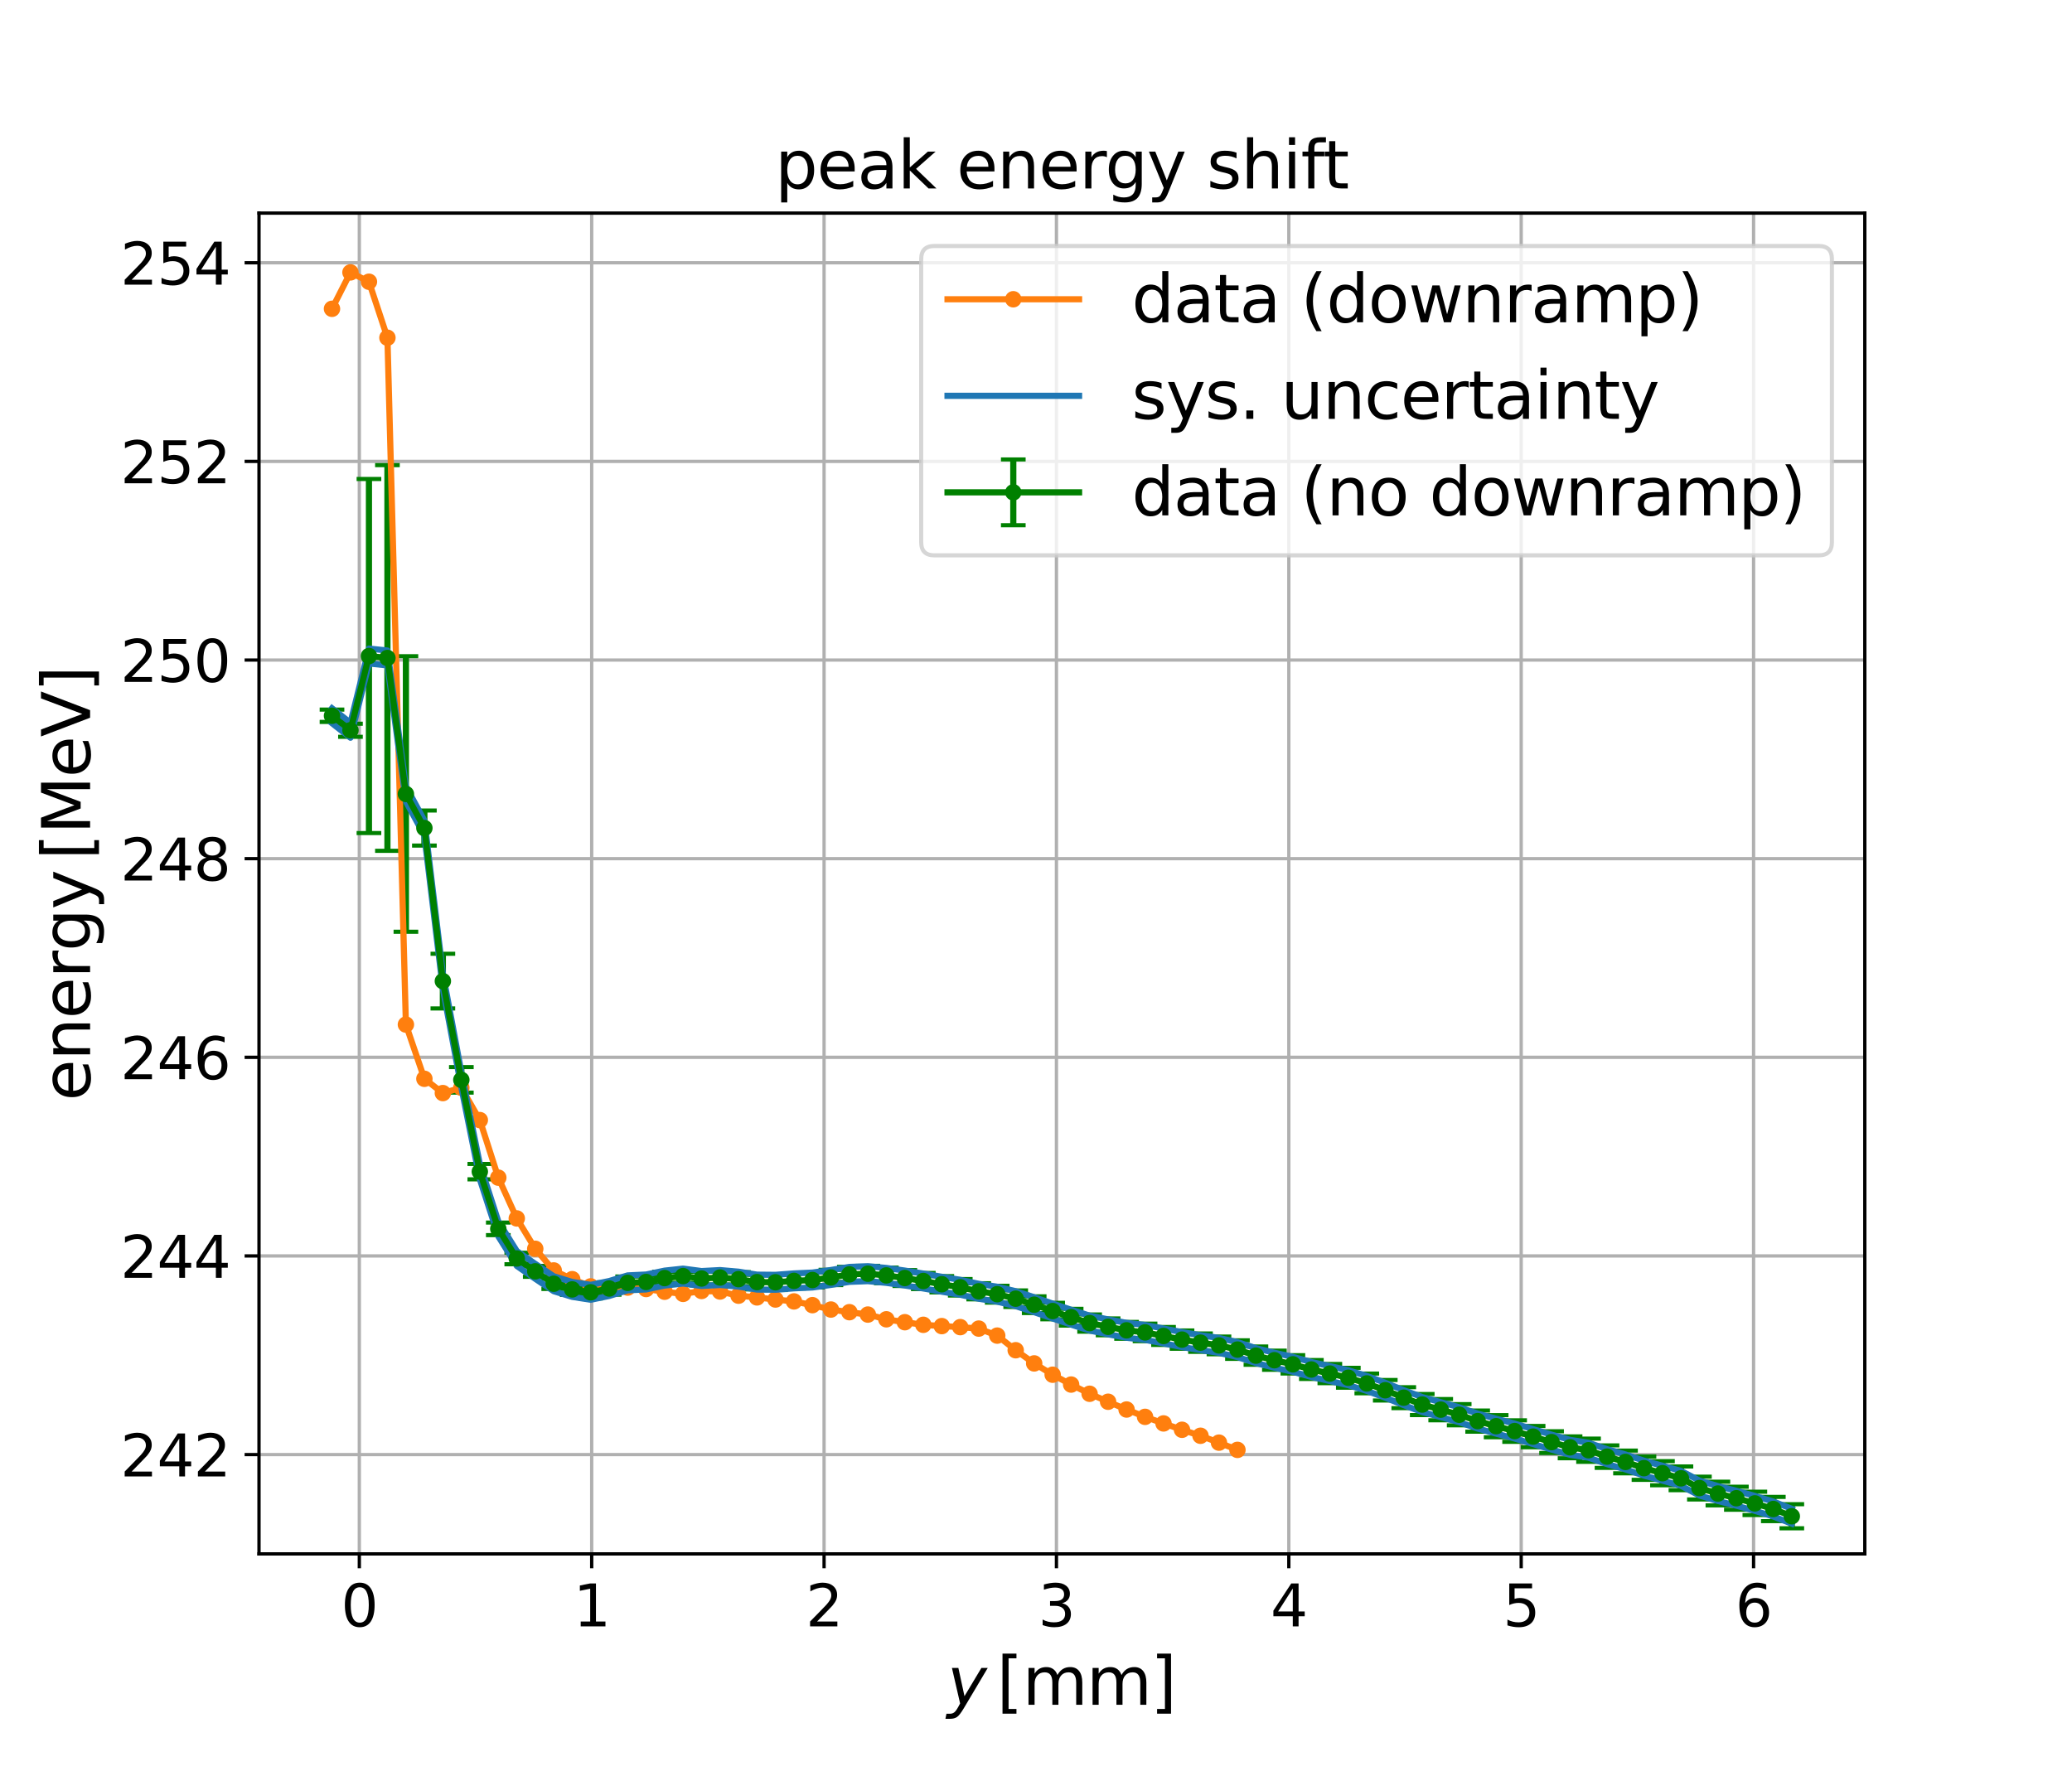 <?xml version="1.0" encoding="utf-8" standalone="no"?>
<!DOCTYPE svg PUBLIC "-//W3C//DTD SVG 1.1//EN"
  "http://www.w3.org/Graphics/SVG/1.1/DTD/svg11.dtd">
<svg xmlns:xlink="http://www.w3.org/1999/xlink" width="504pt" height="432pt" viewBox="0 0 504 432" xmlns="http://www.w3.org/2000/svg" version="1.1">
 <defs>
  <style type="text/css">*{stroke-linejoin: round; stroke-linecap: butt}</style>
 </defs>
 <g id="figure_1">
  <g id="patch_1">
   <path d="M 0 432 
L 504 432 
L 504 0 
L 0 0 
z
" style="fill: #ffffff"/>
  </g>
  <g id="axes_1">
   <g id="patch_2">
    <path d="M 63 378 
L 453.6 378 
L 453.6 51.84 
L 63 51.84 
z
" style="fill: #ffffff"/>
   </g>
   <g id="matplotlib.axis_1">
    <g id="xtick_1">
     <g id="line2d_1">
      <path d="M 87.403 378 
L 87.403 51.84 
" clip-path="url(#p11b75787a9)" style="fill: none; stroke: #b0b0b0; stroke-width: 0.8; stroke-linecap: square"/>
     </g>
     <g id="line2d_2">
      <defs>
       <path id="m0737b7e4d6" d="M 0 0 
L 0 3.5 
" style="stroke: #000000; stroke-width: 0.8"/>
      </defs>
      <g>
       <use xlink:href="#m0737b7e4d6" x="87.403" y="378" style="stroke: #000000; stroke-width: 0.8"/>
      </g>
     </g>
     <g id="text_1">
      <!-- 0 -->
      <g transform="translate(82.95 395.638)scale(0.14 -0.14)">
       <defs>
        <path id="DejaVuSans-30" d="M 2034 4250 
Q 1547 4250 1301 3770 
Q 1056 3291 1056 2328 
Q 1056 1369 1301 889 
Q 1547 409 2034 409 
Q 2525 409 2770 889 
Q 3016 1369 3016 2328 
Q 3016 3291 2770 3770 
Q 2525 4250 2034 4250 
z
M 2034 4750 
Q 2819 4750 3233 4129 
Q 3647 3509 3647 2328 
Q 3647 1150 3233 529 
Q 2819 -91 2034 -91 
Q 1250 -91 836 529 
Q 422 1150 422 2328 
Q 422 3509 836 4129 
Q 1250 4750 2034 4750 
z
" transform="scale(0.016)"/>
       </defs>
       <use xlink:href="#DejaVuSans-30"/>
      </g>
     </g>
    </g>
    <g id="xtick_2">
     <g id="line2d_3">
      <path d="M 143.927 378 
L 143.927 51.84 
" clip-path="url(#p11b75787a9)" style="fill: none; stroke: #b0b0b0; stroke-width: 0.8; stroke-linecap: square"/>
     </g>
     <g id="line2d_4">
      <g>
       <use xlink:href="#m0737b7e4d6" x="143.927" y="378" style="stroke: #000000; stroke-width: 0.8"/>
      </g>
     </g>
     <g id="text_2">
      <!-- 1 -->
      <g transform="translate(139.473 395.638)scale(0.14 -0.14)">
       <defs>
        <path id="DejaVuSans-31" d="M 794 531 
L 1825 531 
L 1825 4091 
L 703 3866 
L 703 4441 
L 1819 4666 
L 2450 4666 
L 2450 531 
L 3481 531 
L 3481 0 
L 794 0 
L 794 531 
z
" transform="scale(0.016)"/>
       </defs>
       <use xlink:href="#DejaVuSans-31"/>
      </g>
     </g>
    </g>
    <g id="xtick_3">
     <g id="line2d_5">
      <path d="M 200.45 378 
L 200.45 51.84 
" clip-path="url(#p11b75787a9)" style="fill: none; stroke: #b0b0b0; stroke-width: 0.8; stroke-linecap: square"/>
     </g>
     <g id="line2d_6">
      <g>
       <use xlink:href="#m0737b7e4d6" x="200.45" y="378" style="stroke: #000000; stroke-width: 0.8"/>
      </g>
     </g>
     <g id="text_3">
      <!-- 2 -->
      <g transform="translate(195.996 395.638)scale(0.14 -0.14)">
       <defs>
        <path id="DejaVuSans-32" d="M 1228 531 
L 3431 531 
L 3431 0 
L 469 0 
L 469 531 
Q 828 903 1448 1529 
Q 2069 2156 2228 2338 
Q 2531 2678 2651 2914 
Q 2772 3150 2772 3378 
Q 2772 3750 2511 3984 
Q 2250 4219 1831 4219 
Q 1534 4219 1204 4116 
Q 875 4013 500 3803 
L 500 4441 
Q 881 4594 1212 4672 
Q 1544 4750 1819 4750 
Q 2544 4750 2975 4387 
Q 3406 4025 3406 3419 
Q 3406 3131 3298 2873 
Q 3191 2616 2906 2266 
Q 2828 2175 2409 1742 
Q 1991 1309 1228 531 
z
" transform="scale(0.016)"/>
       </defs>
       <use xlink:href="#DejaVuSans-32"/>
      </g>
     </g>
    </g>
    <g id="xtick_4">
     <g id="line2d_7">
      <path d="M 256.974 378 
L 256.974 51.84 
" clip-path="url(#p11b75787a9)" style="fill: none; stroke: #b0b0b0; stroke-width: 0.8; stroke-linecap: square"/>
     </g>
     <g id="line2d_8">
      <g>
       <use xlink:href="#m0737b7e4d6" x="256.974" y="378" style="stroke: #000000; stroke-width: 0.8"/>
      </g>
     </g>
     <g id="text_4">
      <!-- 3 -->
      <g transform="translate(252.52 395.638)scale(0.14 -0.14)">
       <defs>
        <path id="DejaVuSans-33" d="M 2597 2516 
Q 3050 2419 3304 2112 
Q 3559 1806 3559 1356 
Q 3559 666 3084 287 
Q 2609 -91 1734 -91 
Q 1441 -91 1130 -33 
Q 819 25 488 141 
L 488 750 
Q 750 597 1062 519 
Q 1375 441 1716 441 
Q 2309 441 2620 675 
Q 2931 909 2931 1356 
Q 2931 1769 2642 2001 
Q 2353 2234 1838 2234 
L 1294 2234 
L 1294 2753 
L 1863 2753 
Q 2328 2753 2575 2939 
Q 2822 3125 2822 3475 
Q 2822 3834 2567 4026 
Q 2313 4219 1838 4219 
Q 1578 4219 1281 4162 
Q 984 4106 628 3988 
L 628 4550 
Q 988 4650 1302 4700 
Q 1616 4750 1894 4750 
Q 2613 4750 3031 4423 
Q 3450 4097 3450 3541 
Q 3450 3153 3228 2886 
Q 3006 2619 2597 2516 
z
" transform="scale(0.016)"/>
       </defs>
       <use xlink:href="#DejaVuSans-33"/>
      </g>
     </g>
    </g>
    <g id="xtick_5">
     <g id="line2d_9">
      <path d="M 313.497 378 
L 313.497 51.84 
" clip-path="url(#p11b75787a9)" style="fill: none; stroke: #b0b0b0; stroke-width: 0.8; stroke-linecap: square"/>
     </g>
     <g id="line2d_10">
      <g>
       <use xlink:href="#m0737b7e4d6" x="313.497" y="378" style="stroke: #000000; stroke-width: 0.8"/>
      </g>
     </g>
     <g id="text_5">
      <!-- 4 -->
      <g transform="translate(309.043 395.638)scale(0.14 -0.14)">
       <defs>
        <path id="DejaVuSans-34" d="M 2419 4116 
L 825 1625 
L 2419 1625 
L 2419 4116 
z
M 2253 4666 
L 3047 4666 
L 3047 1625 
L 3713 1625 
L 3713 1100 
L 3047 1100 
L 3047 0 
L 2419 0 
L 2419 1100 
L 313 1100 
L 313 1709 
L 2253 4666 
z
" transform="scale(0.016)"/>
       </defs>
       <use xlink:href="#DejaVuSans-34"/>
      </g>
     </g>
    </g>
    <g id="xtick_6">
     <g id="line2d_11">
      <path d="M 370.02 378 
L 370.02 51.84 
" clip-path="url(#p11b75787a9)" style="fill: none; stroke: #b0b0b0; stroke-width: 0.8; stroke-linecap: square"/>
     </g>
     <g id="line2d_12">
      <g>
       <use xlink:href="#m0737b7e4d6" x="370.02" y="378" style="stroke: #000000; stroke-width: 0.8"/>
      </g>
     </g>
     <g id="text_6">
      <!-- 5 -->
      <g transform="translate(365.567 395.638)scale(0.14 -0.14)">
       <defs>
        <path id="DejaVuSans-35" d="M 691 4666 
L 3169 4666 
L 3169 4134 
L 1269 4134 
L 1269 2991 
Q 1406 3038 1543 3061 
Q 1681 3084 1819 3084 
Q 2600 3084 3056 2656 
Q 3513 2228 3513 1497 
Q 3513 744 3044 326 
Q 2575 -91 1722 -91 
Q 1428 -91 1123 -41 
Q 819 9 494 109 
L 494 744 
Q 775 591 1075 516 
Q 1375 441 1709 441 
Q 2250 441 2565 725 
Q 2881 1009 2881 1497 
Q 2881 1984 2565 2268 
Q 2250 2553 1709 2553 
Q 1456 2553 1204 2497 
Q 953 2441 691 2322 
L 691 4666 
z
" transform="scale(0.016)"/>
       </defs>
       <use xlink:href="#DejaVuSans-35"/>
      </g>
     </g>
    </g>
    <g id="xtick_7">
     <g id="line2d_13">
      <path d="M 426.544 378 
L 426.544 51.84 
" clip-path="url(#p11b75787a9)" style="fill: none; stroke: #b0b0b0; stroke-width: 0.8; stroke-linecap: square"/>
     </g>
     <g id="line2d_14">
      <g>
       <use xlink:href="#m0737b7e4d6" x="426.544" y="378" style="stroke: #000000; stroke-width: 0.8"/>
      </g>
     </g>
     <g id="text_7">
      <!-- 6 -->
      <g transform="translate(422.09 395.638)scale(0.14 -0.14)">
       <defs>
        <path id="DejaVuSans-36" d="M 2113 2584 
Q 1688 2584 1439 2293 
Q 1191 2003 1191 1497 
Q 1191 994 1439 701 
Q 1688 409 2113 409 
Q 2538 409 2786 701 
Q 3034 994 3034 1497 
Q 3034 2003 2786 2293 
Q 2538 2584 2113 2584 
z
M 3366 4563 
L 3366 3988 
Q 3128 4100 2886 4159 
Q 2644 4219 2406 4219 
Q 1781 4219 1451 3797 
Q 1122 3375 1075 2522 
Q 1259 2794 1537 2939 
Q 1816 3084 2150 3084 
Q 2853 3084 3261 2657 
Q 3669 2231 3669 1497 
Q 3669 778 3244 343 
Q 2819 -91 2113 -91 
Q 1303 -91 875 529 
Q 447 1150 447 2328 
Q 447 3434 972 4092 
Q 1497 4750 2381 4750 
Q 2619 4750 2861 4703 
Q 3103 4656 3366 4563 
z
" transform="scale(0.016)"/>
       </defs>
       <use xlink:href="#DejaVuSans-36"/>
      </g>
     </g>
    </g>
    <g id="text_8">
     <!-- $y \, \mathrm{[mm]}$ -->
     <g transform="translate(230.38 414.709)scale(0.16 -0.16)">
      <defs>
       <path id="DejaVuSans-Oblique-79" d="M 1588 -325 
Q 1188 -997 936 -1164 
Q 684 -1331 294 -1331 
L -159 -1331 
L -63 -850 
L 269 -850 
Q 509 -850 678 -719 
Q 847 -588 1056 -206 
L 1234 128 
L 459 3500 
L 1069 3500 
L 1650 819 
L 3256 3500 
L 3859 3500 
L 1588 -325 
z
" transform="scale(0.016)"/>
       <path id="DejaVuSans-5b" d="M 550 4863 
L 1875 4863 
L 1875 4416 
L 1125 4416 
L 1125 -397 
L 1875 -397 
L 1875 -844 
L 550 -844 
L 550 4863 
z
" transform="scale(0.016)"/>
       <path id="DejaVuSans-6d" d="M 3328 2828 
Q 3544 3216 3844 3400 
Q 4144 3584 4550 3584 
Q 5097 3584 5394 3201 
Q 5691 2819 5691 2113 
L 5691 0 
L 5113 0 
L 5113 2094 
Q 5113 2597 4934 2840 
Q 4756 3084 4391 3084 
Q 3944 3084 3684 2787 
Q 3425 2491 3425 1978 
L 3425 0 
L 2847 0 
L 2847 2094 
Q 2847 2600 2669 2842 
Q 2491 3084 2119 3084 
Q 1678 3084 1418 2786 
Q 1159 2488 1159 1978 
L 1159 0 
L 581 0 
L 581 3500 
L 1159 3500 
L 1159 2956 
Q 1356 3278 1631 3431 
Q 1906 3584 2284 3584 
Q 2666 3584 2933 3390 
Q 3200 3197 3328 2828 
z
" transform="scale(0.016)"/>
       <path id="DejaVuSans-5d" d="M 1947 4863 
L 1947 -844 
L 622 -844 
L 622 -397 
L 1369 -397 
L 1369 4416 
L 622 4416 
L 622 4863 
L 1947 4863 
z
" transform="scale(0.016)"/>
      </defs>
      <use xlink:href="#DejaVuSans-Oblique-79" transform="translate(0 0.016)"/>
      <use xlink:href="#DejaVuSans-5b" transform="translate(75.415 0.016)"/>
      <use xlink:href="#DejaVuSans-6d" transform="translate(114.429 0.016)"/>
      <use xlink:href="#DejaVuSans-6d" transform="translate(211.841 0.016)"/>
      <use xlink:href="#DejaVuSans-5d" transform="translate(309.253 0.016)"/>
     </g>
    </g>
   </g>
   <g id="matplotlib.axis_2">
    <g id="ytick_1">
     <g id="line2d_15">
      <path d="M 63 353.84 
L 453.6 353.84 
" clip-path="url(#p11b75787a9)" style="fill: none; stroke: #b0b0b0; stroke-width: 0.8; stroke-linecap: square"/>
     </g>
     <g id="line2d_16">
      <defs>
       <path id="m3b04a22a14" d="M 0 0 
L -3.5 0 
" style="stroke: #000000; stroke-width: 0.8"/>
      </defs>
      <g>
       <use xlink:href="#m3b04a22a14" x="63" y="353.84" style="stroke: #000000; stroke-width: 0.8"/>
      </g>
     </g>
     <g id="text_9">
      <!-- 242 -->
      <g transform="translate(29.277 359.159)scale(0.14 -0.14)">
       <use xlink:href="#DejaVuSans-32"/>
       <use xlink:href="#DejaVuSans-34" x="63.623"/>
       <use xlink:href="#DejaVuSans-32" x="127.246"/>
      </g>
     </g>
    </g>
    <g id="ytick_2">
     <g id="line2d_17">
      <path d="M 63 305.52 
L 453.6 305.52 
" clip-path="url(#p11b75787a9)" style="fill: none; stroke: #b0b0b0; stroke-width: 0.8; stroke-linecap: square"/>
     </g>
     <g id="line2d_18">
      <g>
       <use xlink:href="#m3b04a22a14" x="63" y="305.52" style="stroke: #000000; stroke-width: 0.8"/>
      </g>
     </g>
     <g id="text_10">
      <!-- 244 -->
      <g transform="translate(29.277 310.839)scale(0.14 -0.14)">
       <use xlink:href="#DejaVuSans-32"/>
       <use xlink:href="#DejaVuSans-34" x="63.623"/>
       <use xlink:href="#DejaVuSans-34" x="127.246"/>
      </g>
     </g>
    </g>
    <g id="ytick_3">
     <g id="line2d_19">
      <path d="M 63 257.2 
L 453.6 257.2 
" clip-path="url(#p11b75787a9)" style="fill: none; stroke: #b0b0b0; stroke-width: 0.8; stroke-linecap: square"/>
     </g>
     <g id="line2d_20">
      <g>
       <use xlink:href="#m3b04a22a14" x="63" y="257.2" style="stroke: #000000; stroke-width: 0.8"/>
      </g>
     </g>
     <g id="text_11">
      <!-- 246 -->
      <g transform="translate(29.277 262.519)scale(0.14 -0.14)">
       <use xlink:href="#DejaVuSans-32"/>
       <use xlink:href="#DejaVuSans-34" x="63.623"/>
       <use xlink:href="#DejaVuSans-36" x="127.246"/>
      </g>
     </g>
    </g>
    <g id="ytick_4">
     <g id="line2d_21">
      <path d="M 63 208.88 
L 453.6 208.88 
" clip-path="url(#p11b75787a9)" style="fill: none; stroke: #b0b0b0; stroke-width: 0.8; stroke-linecap: square"/>
     </g>
     <g id="line2d_22">
      <g>
       <use xlink:href="#m3b04a22a14" x="63" y="208.88" style="stroke: #000000; stroke-width: 0.8"/>
      </g>
     </g>
     <g id="text_12">
      <!-- 248 -->
      <g transform="translate(29.277 214.199)scale(0.14 -0.14)">
       <defs>
        <path id="DejaVuSans-38" d="M 2034 2216 
Q 1584 2216 1326 1975 
Q 1069 1734 1069 1313 
Q 1069 891 1326 650 
Q 1584 409 2034 409 
Q 2484 409 2743 651 
Q 3003 894 3003 1313 
Q 3003 1734 2745 1975 
Q 2488 2216 2034 2216 
z
M 1403 2484 
Q 997 2584 770 2862 
Q 544 3141 544 3541 
Q 544 4100 942 4425 
Q 1341 4750 2034 4750 
Q 2731 4750 3128 4425 
Q 3525 4100 3525 3541 
Q 3525 3141 3298 2862 
Q 3072 2584 2669 2484 
Q 3125 2378 3379 2068 
Q 3634 1759 3634 1313 
Q 3634 634 3220 271 
Q 2806 -91 2034 -91 
Q 1263 -91 848 271 
Q 434 634 434 1313 
Q 434 1759 690 2068 
Q 947 2378 1403 2484 
z
M 1172 3481 
Q 1172 3119 1398 2916 
Q 1625 2713 2034 2713 
Q 2441 2713 2670 2916 
Q 2900 3119 2900 3481 
Q 2900 3844 2670 4047 
Q 2441 4250 2034 4250 
Q 1625 4250 1398 4047 
Q 1172 3844 1172 3481 
z
" transform="scale(0.016)"/>
       </defs>
       <use xlink:href="#DejaVuSans-32"/>
       <use xlink:href="#DejaVuSans-34" x="63.623"/>
       <use xlink:href="#DejaVuSans-38" x="127.246"/>
      </g>
     </g>
    </g>
    <g id="ytick_5">
     <g id="line2d_23">
      <path d="M 63 160.56 
L 453.6 160.56 
" clip-path="url(#p11b75787a9)" style="fill: none; stroke: #b0b0b0; stroke-width: 0.8; stroke-linecap: square"/>
     </g>
     <g id="line2d_24">
      <g>
       <use xlink:href="#m3b04a22a14" x="63" y="160.56" style="stroke: #000000; stroke-width: 0.8"/>
      </g>
     </g>
     <g id="text_13">
      <!-- 250 -->
      <g transform="translate(29.277 165.879)scale(0.14 -0.14)">
       <use xlink:href="#DejaVuSans-32"/>
       <use xlink:href="#DejaVuSans-35" x="63.623"/>
       <use xlink:href="#DejaVuSans-30" x="127.246"/>
      </g>
     </g>
    </g>
    <g id="ytick_6">
     <g id="line2d_25">
      <path d="M 63 112.24 
L 453.6 112.24 
" clip-path="url(#p11b75787a9)" style="fill: none; stroke: #b0b0b0; stroke-width: 0.8; stroke-linecap: square"/>
     </g>
     <g id="line2d_26">
      <g>
       <use xlink:href="#m3b04a22a14" x="63" y="112.24" style="stroke: #000000; stroke-width: 0.8"/>
      </g>
     </g>
     <g id="text_14">
      <!-- 252 -->
      <g transform="translate(29.277 117.559)scale(0.14 -0.14)">
       <use xlink:href="#DejaVuSans-32"/>
       <use xlink:href="#DejaVuSans-35" x="63.623"/>
       <use xlink:href="#DejaVuSans-32" x="127.246"/>
      </g>
     </g>
    </g>
    <g id="ytick_7">
     <g id="line2d_27">
      <path d="M 63 63.92 
L 453.6 63.92 
" clip-path="url(#p11b75787a9)" style="fill: none; stroke: #b0b0b0; stroke-width: 0.8; stroke-linecap: square"/>
     </g>
     <g id="line2d_28">
      <g>
       <use xlink:href="#m3b04a22a14" x="63" y="63.92" style="stroke: #000000; stroke-width: 0.8"/>
      </g>
     </g>
     <g id="text_15">
      <!-- 254 -->
      <g transform="translate(29.277 69.239)scale(0.14 -0.14)">
       <use xlink:href="#DejaVuSans-32"/>
       <use xlink:href="#DejaVuSans-35" x="63.623"/>
       <use xlink:href="#DejaVuSans-34" x="127.246"/>
      </g>
     </g>
    </g>
    <g id="text_16">
     <!-- $\mathrm{energy \, [MeV]}$ -->
     <g transform="translate(21.918 267.8)rotate(-90)scale(0.16 -0.16)">
      <defs>
       <path id="DejaVuSans-65" d="M 3597 1894 
L 3597 1613 
L 953 1613 
Q 991 1019 1311 708 
Q 1631 397 2203 397 
Q 2534 397 2845 478 
Q 3156 559 3463 722 
L 3463 178 
Q 3153 47 2828 -22 
Q 2503 -91 2169 -91 
Q 1331 -91 842 396 
Q 353 884 353 1716 
Q 353 2575 817 3079 
Q 1281 3584 2069 3584 
Q 2775 3584 3186 3129 
Q 3597 2675 3597 1894 
z
M 3022 2063 
Q 3016 2534 2758 2815 
Q 2500 3097 2075 3097 
Q 1594 3097 1305 2825 
Q 1016 2553 972 2059 
L 3022 2063 
z
" transform="scale(0.016)"/>
       <path id="DejaVuSans-6e" d="M 3513 2113 
L 3513 0 
L 2938 0 
L 2938 2094 
Q 2938 2591 2744 2837 
Q 2550 3084 2163 3084 
Q 1697 3084 1428 2787 
Q 1159 2491 1159 1978 
L 1159 0 
L 581 0 
L 581 3500 
L 1159 3500 
L 1159 2956 
Q 1366 3272 1645 3428 
Q 1925 3584 2291 3584 
Q 2894 3584 3203 3211 
Q 3513 2838 3513 2113 
z
" transform="scale(0.016)"/>
       <path id="DejaVuSans-72" d="M 2631 2963 
Q 2534 3019 2420 3045 
Q 2306 3072 2169 3072 
Q 1681 3072 1420 2755 
Q 1159 2438 1159 1844 
L 1159 0 
L 581 0 
L 581 3500 
L 1159 3500 
L 1159 2956 
Q 1341 3275 1631 3429 
Q 1922 3584 2338 3584 
Q 2397 3584 2469 3576 
Q 2541 3569 2628 3553 
L 2631 2963 
z
" transform="scale(0.016)"/>
       <path id="DejaVuSans-67" d="M 2906 1791 
Q 2906 2416 2648 2759 
Q 2391 3103 1925 3103 
Q 1463 3103 1205 2759 
Q 947 2416 947 1791 
Q 947 1169 1205 825 
Q 1463 481 1925 481 
Q 2391 481 2648 825 
Q 2906 1169 2906 1791 
z
M 3481 434 
Q 3481 -459 3084 -895 
Q 2688 -1331 1869 -1331 
Q 1566 -1331 1297 -1286 
Q 1028 -1241 775 -1147 
L 775 -588 
Q 1028 -725 1275 -790 
Q 1522 -856 1778 -856 
Q 2344 -856 2625 -561 
Q 2906 -266 2906 331 
L 2906 616 
Q 2728 306 2450 153 
Q 2172 0 1784 0 
Q 1141 0 747 490 
Q 353 981 353 1791 
Q 353 2603 747 3093 
Q 1141 3584 1784 3584 
Q 2172 3584 2450 3431 
Q 2728 3278 2906 2969 
L 2906 3500 
L 3481 3500 
L 3481 434 
z
" transform="scale(0.016)"/>
       <path id="DejaVuSans-79" d="M 2059 -325 
Q 1816 -950 1584 -1140 
Q 1353 -1331 966 -1331 
L 506 -1331 
L 506 -850 
L 844 -850 
Q 1081 -850 1212 -737 
Q 1344 -625 1503 -206 
L 1606 56 
L 191 3500 
L 800 3500 
L 1894 763 
L 2988 3500 
L 3597 3500 
L 2059 -325 
z
" transform="scale(0.016)"/>
       <path id="DejaVuSans-4d" d="M 628 4666 
L 1569 4666 
L 2759 1491 
L 3956 4666 
L 4897 4666 
L 4897 0 
L 4281 0 
L 4281 4097 
L 3078 897 
L 2444 897 
L 1241 4097 
L 1241 0 
L 628 0 
L 628 4666 
z
" transform="scale(0.016)"/>
       <path id="DejaVuSans-56" d="M 1831 0 
L 50 4666 
L 709 4666 
L 2188 738 
L 3669 4666 
L 4325 4666 
L 2547 0 
L 1831 0 
z
" transform="scale(0.016)"/>
      </defs>
      <use xlink:href="#DejaVuSans-65" transform="translate(0 0.016)"/>
      <use xlink:href="#DejaVuSans-6e" transform="translate(61.523 0.016)"/>
      <use xlink:href="#DejaVuSans-65" transform="translate(124.902 0.016)"/>
      <use xlink:href="#DejaVuSans-72" transform="translate(186.426 0.016)"/>
      <use xlink:href="#DejaVuSans-67" transform="translate(227.539 0.016)"/>
      <use xlink:href="#DejaVuSans-79" transform="translate(291.016 0.016)"/>
      <use xlink:href="#DejaVuSans-5b" transform="translate(366.431 0.016)"/>
      <use xlink:href="#DejaVuSans-4d" transform="translate(405.445 0.016)"/>
      <use xlink:href="#DejaVuSans-65" transform="translate(491.724 0.016)"/>
      <use xlink:href="#DejaVuSans-56" transform="translate(553.247 0.016)"/>
      <use xlink:href="#DejaVuSans-5d" transform="translate(621.656 0.016)"/>
     </g>
    </g>
   </g>
   <g id="LineCollection_1">
    <path d="M 80.755 175.612 
L 80.755 172.617 
" clip-path="url(#p11b75787a9)" style="fill: none; stroke: #008000; stroke-width: 1.5"/>
    <path d="M 85.249 179.236 
L 85.249 176.059 
" clip-path="url(#p11b75787a9)" style="fill: none; stroke: #008000; stroke-width: 1.5"/>
    <path d="M 89.744 202.651 
L 89.744 116.518 
" clip-path="url(#p11b75787a9)" style="fill: none; stroke: #008000; stroke-width: 1.5"/>
    <path d="M 94.239 206.971 
L 94.239 113.147 
" clip-path="url(#p11b75787a9)" style="fill: none; stroke: #008000; stroke-width: 1.5"/>
    <path d="M 98.734 226.659 
L 98.734 159.623 
" clip-path="url(#p11b75787a9)" style="fill: none; stroke: #008000; stroke-width: 1.5"/>
    <path d="M 103.229 205.691 
L 103.229 197.166 
" clip-path="url(#p11b75787a9)" style="fill: none; stroke: #008000; stroke-width: 1.5"/>
    <path d="M 107.723 245.316 
L 107.723 232.015 
" clip-path="url(#p11b75787a9)" style="fill: none; stroke: #008000; stroke-width: 1.5"/>
    <path d="M 112.218 265.793 
L 112.218 259.584 
" clip-path="url(#p11b75787a9)" style="fill: none; stroke: #008000; stroke-width: 1.5"/>
    <path d="M 116.713 286.883 
L 116.713 283.137 
" clip-path="url(#p11b75787a9)" style="fill: none; stroke: #008000; stroke-width: 1.5"/>
    <path d="M 121.208 300.456 
L 121.208 297.404 
" clip-path="url(#p11b75787a9)" style="fill: none; stroke: #008000; stroke-width: 1.5"/>
    <path d="M 125.703 307.543 
L 125.703 304.736 
" clip-path="url(#p11b75787a9)" style="fill: none; stroke: #008000; stroke-width: 1.5"/>
    <path d="M 130.198 310.59 
L 130.198 307.934 
" clip-path="url(#p11b75787a9)" style="fill: none; stroke: #008000; stroke-width: 1.5"/>
    <path d="M 134.692 313.559 
L 134.692 311.002 
" clip-path="url(#p11b75787a9)" style="fill: none; stroke: #008000; stroke-width: 1.5"/>
    <path d="M 139.187 315.009 
L 139.187 312.315 
" clip-path="url(#p11b75787a9)" style="fill: none; stroke: #008000; stroke-width: 1.5"/>
    <path d="M 143.682 315.85 
L 143.682 312.877 
" clip-path="url(#p11b75787a9)" style="fill: none; stroke: #008000; stroke-width: 1.5"/>
    <path d="M 148.177 314.945 
L 148.177 311.932 
" clip-path="url(#p11b75787a9)" style="fill: none; stroke: #008000; stroke-width: 1.5"/>
    <path d="M 152.672 313.607 
L 152.672 310.526 
" clip-path="url(#p11b75787a9)" style="fill: none; stroke: #008000; stroke-width: 1.5"/>
    <path d="M 157.167 313.385 
L 157.167 310.321 
" clip-path="url(#p11b75787a9)" style="fill: none; stroke: #008000; stroke-width: 1.5"/>
    <path d="M 161.661 312.451 
L 161.661 309.364 
" clip-path="url(#p11b75787a9)" style="fill: none; stroke: #008000; stroke-width: 1.5"/>
    <path d="M 166.156 312.034 
L 166.156 308.808 
" clip-path="url(#p11b75787a9)" style="fill: none; stroke: #008000; stroke-width: 1.5"/>
    <path d="M 170.651 312.664 
L 170.651 309.354 
" clip-path="url(#p11b75787a9)" style="fill: none; stroke: #008000; stroke-width: 1.5"/>
    <path d="M 175.146 312.459 
L 175.146 309.085 
" clip-path="url(#p11b75787a9)" style="fill: none; stroke: #008000; stroke-width: 1.5"/>
    <path d="M 179.641 312.858 
L 179.641 309.464 
" clip-path="url(#p11b75787a9)" style="fill: none; stroke: #008000; stroke-width: 1.5"/>
    <path d="M 184.135 313.662 
L 184.135 310.106 
" clip-path="url(#p11b75787a9)" style="fill: none; stroke: #008000; stroke-width: 1.5"/>
    <path d="M 188.63 313.808 
L 188.63 310.047 
" clip-path="url(#p11b75787a9)" style="fill: none; stroke: #008000; stroke-width: 1.5"/>
    <path d="M 193.125 313.422 
L 193.125 309.749 
" clip-path="url(#p11b75787a9)" style="fill: none; stroke: #008000; stroke-width: 1.5"/>
    <path d="M 197.62 313.191 
L 197.62 309.566 
" clip-path="url(#p11b75787a9)" style="fill: none; stroke: #008000; stroke-width: 1.5"/>
    <path d="M 202.115 312.611 
L 202.115 308.899 
" clip-path="url(#p11b75787a9)" style="fill: none; stroke: #008000; stroke-width: 1.5"/>
    <path d="M 206.61 311.842 
L 206.61 308.167 
" clip-path="url(#p11b75787a9)" style="fill: none; stroke: #008000; stroke-width: 1.5"/>
    <path d="M 211.104 311.755 
L 211.104 307.921 
" clip-path="url(#p11b75787a9)" style="fill: none; stroke: #008000; stroke-width: 1.5"/>
    <path d="M 215.599 312.157 
L 215.599 308.351 
" clip-path="url(#p11b75787a9)" style="fill: none; stroke: #008000; stroke-width: 1.5"/>
    <path d="M 220.094 312.824 
L 220.094 308.961 
" clip-path="url(#p11b75787a9)" style="fill: none; stroke: #008000; stroke-width: 1.5"/>
    <path d="M 224.589 313.58 
L 224.589 309.654 
" clip-path="url(#p11b75787a9)" style="fill: none; stroke: #008000; stroke-width: 1.5"/>
    <path d="M 229.084 314.382 
L 229.084 310.422 
" clip-path="url(#p11b75787a9)" style="fill: none; stroke: #008000; stroke-width: 1.5"/>
    <path d="M 233.578 315.151 
L 233.578 311.139 
" clip-path="url(#p11b75787a9)" style="fill: none; stroke: #008000; stroke-width: 1.5"/>
    <path d="M 238.073 316.078 
L 238.073 312.166 
" clip-path="url(#p11b75787a9)" style="fill: none; stroke: #008000; stroke-width: 1.5"/>
    <path d="M 242.568 316.873 
L 242.568 312.774 
" clip-path="url(#p11b75787a9)" style="fill: none; stroke: #008000; stroke-width: 1.5"/>
    <path d="M 247.063 317.932 
L 247.063 313.903 
" clip-path="url(#p11b75787a9)" style="fill: none; stroke: #008000; stroke-width: 1.5"/>
    <path d="M 251.558 319.414 
L 251.558 315.352 
" clip-path="url(#p11b75787a9)" style="fill: none; stroke: #008000; stroke-width: 1.5"/>
    <path d="M 256.053 320.928 
L 256.053 316.918 
" clip-path="url(#p11b75787a9)" style="fill: none; stroke: #008000; stroke-width: 1.5"/>
    <path d="M 260.547 322.464 
L 260.547 318.381 
" clip-path="url(#p11b75787a9)" style="fill: none; stroke: #008000; stroke-width: 1.5"/>
    <path d="M 265.042 323.945 
L 265.042 319.759 
" clip-path="url(#p11b75787a9)" style="fill: none; stroke: #008000; stroke-width: 1.5"/>
    <path d="M 269.537 324.815 
L 269.537 320.722 
" clip-path="url(#p11b75787a9)" style="fill: none; stroke: #008000; stroke-width: 1.5"/>
    <path d="M 274.032 325.664 
L 274.032 321.572 
" clip-path="url(#p11b75787a9)" style="fill: none; stroke: #008000; stroke-width: 1.5"/>
    <path d="M 278.527 326.26 
L 278.527 321.981 
" clip-path="url(#p11b75787a9)" style="fill: none; stroke: #008000; stroke-width: 1.5"/>
    <path d="M 283.022 327.173 
L 283.022 322.806 
" clip-path="url(#p11b75787a9)" style="fill: none; stroke: #008000; stroke-width: 1.5"/>
    <path d="M 287.516 328.101 
L 287.516 323.647 
" clip-path="url(#p11b75787a9)" style="fill: none; stroke: #008000; stroke-width: 1.5"/>
    <path d="M 292.011 328.847 
L 292.011 324.379 
" clip-path="url(#p11b75787a9)" style="fill: none; stroke: #008000; stroke-width: 1.5"/>
    <path d="M 296.506 329.439 
L 296.506 325.13 
" clip-path="url(#p11b75787a9)" style="fill: none; stroke: #008000; stroke-width: 1.5"/>
    <path d="M 301.001 330.554 
L 301.001 326.044 
" clip-path="url(#p11b75787a9)" style="fill: none; stroke: #008000; stroke-width: 1.5"/>
    <path d="M 305.496 331.991 
L 305.496 327.553 
" clip-path="url(#p11b75787a9)" style="fill: none; stroke: #008000; stroke-width: 1.5"/>
    <path d="M 309.99 333.216 
L 309.99 328.561 
" clip-path="url(#p11b75787a9)" style="fill: none; stroke: #008000; stroke-width: 1.5"/>
    <path d="M 314.485 334.117 
L 314.485 329.656 
" clip-path="url(#p11b75787a9)" style="fill: none; stroke: #008000; stroke-width: 1.5"/>
    <path d="M 318.98 335.443 
L 318.98 330.84 
" clip-path="url(#p11b75787a9)" style="fill: none; stroke: #008000; stroke-width: 1.5"/>
    <path d="M 323.475 336.471 
L 323.475 331.793 
" clip-path="url(#p11b75787a9)" style="fill: none; stroke: #008000; stroke-width: 1.5"/>
    <path d="M 327.97 337.565 
L 327.97 332.735 
" clip-path="url(#p11b75787a9)" style="fill: none; stroke: #008000; stroke-width: 1.5"/>
    <path d="M 332.465 338.933 
L 332.465 334.128 
" clip-path="url(#p11b75787a9)" style="fill: none; stroke: #008000; stroke-width: 1.5"/>
    <path d="M 336.959 340.682 
L 336.959 335.698 
" clip-path="url(#p11b75787a9)" style="fill: none; stroke: #008000; stroke-width: 1.5"/>
    <path d="M 341.454 342.548 
L 341.454 337.451 
" clip-path="url(#p11b75787a9)" style="fill: none; stroke: #008000; stroke-width: 1.5"/>
    <path d="M 345.949 344.232 
L 345.949 339.106 
" clip-path="url(#p11b75787a9)" style="fill: none; stroke: #008000; stroke-width: 1.5"/>
    <path d="M 350.444 345.493 
L 350.444 340.326 
" clip-path="url(#p11b75787a9)" style="fill: none; stroke: #008000; stroke-width: 1.5"/>
    <path d="M 354.939 346.727 
L 354.939 341.568 
" clip-path="url(#p11b75787a9)" style="fill: none; stroke: #008000; stroke-width: 1.5"/>
    <path d="M 359.433 348.267 
L 359.433 343.121 
" clip-path="url(#p11b75787a9)" style="fill: none; stroke: #008000; stroke-width: 1.5"/>
    <path d="M 363.928 349.628 
L 363.928 344.243 
" clip-path="url(#p11b75787a9)" style="fill: none; stroke: #008000; stroke-width: 1.5"/>
    <path d="M 368.423 350.734 
L 368.423 345.506 
" clip-path="url(#p11b75787a9)" style="fill: none; stroke: #008000; stroke-width: 1.5"/>
    <path d="M 372.918 352.056 
L 372.918 346.877 
" clip-path="url(#p11b75787a9)" style="fill: none; stroke: #008000; stroke-width: 1.5"/>
    <path d="M 377.413 353.451 
L 377.413 348.167 
" clip-path="url(#p11b75787a9)" style="fill: none; stroke: #008000; stroke-width: 1.5"/>
    <path d="M 381.908 354.735 
L 381.908 349.417 
" clip-path="url(#p11b75787a9)" style="fill: none; stroke: #008000; stroke-width: 1.5"/>
    <path d="M 386.402 355.606 
L 386.402 349.957 
" clip-path="url(#p11b75787a9)" style="fill: none; stroke: #008000; stroke-width: 1.5"/>
    <path d="M 390.897 357.078 
L 390.897 351.602 
" clip-path="url(#p11b75787a9)" style="fill: none; stroke: #008000; stroke-width: 1.5"/>
    <path d="M 395.392 358.396 
L 395.392 352.866 
" clip-path="url(#p11b75787a9)" style="fill: none; stroke: #008000; stroke-width: 1.5"/>
    <path d="M 399.887 359.983 
L 399.887 354.299 
" clip-path="url(#p11b75787a9)" style="fill: none; stroke: #008000; stroke-width: 1.5"/>
    <path d="M 404.382 361.306 
L 404.382 355.444 
" clip-path="url(#p11b75787a9)" style="fill: none; stroke: #008000; stroke-width: 1.5"/>
    <path d="M 408.877 362.5 
L 408.877 356.73 
" clip-path="url(#p11b75787a9)" style="fill: none; stroke: #008000; stroke-width: 1.5"/>
    <path d="M 413.371 364.753 
L 413.371 359.212 
" clip-path="url(#p11b75787a9)" style="fill: none; stroke: #008000; stroke-width: 1.5"/>
    <path d="M 417.866 366.191 
L 417.866 360.441 
" clip-path="url(#p11b75787a9)" style="fill: none; stroke: #008000; stroke-width: 1.5"/>
    <path d="M 422.361 367.26 
L 422.361 361.662 
" clip-path="url(#p11b75787a9)" style="fill: none; stroke: #008000; stroke-width: 1.5"/>
    <path d="M 426.856 368.554 
L 426.856 362.873 
" clip-path="url(#p11b75787a9)" style="fill: none; stroke: #008000; stroke-width: 1.5"/>
    <path d="M 431.351 370.03 
L 431.351 364.137 
" clip-path="url(#p11b75787a9)" style="fill: none; stroke: #008000; stroke-width: 1.5"/>
    <path d="M 435.845 371.769 
L 435.845 365.913 
" clip-path="url(#p11b75787a9)" style="fill: none; stroke: #008000; stroke-width: 1.5"/>
   </g>
   <g id="line2d_29">
    <defs>
     <path id="m376a1deafc" d="M 3 0 
L -3 -0 
" style="stroke: #008000"/>
    </defs>
    <g clip-path="url(#p11b75787a9)">
     <use xlink:href="#m376a1deafc" x="80.755" y="175.612" style="fill: #008000; stroke: #008000"/>
     <use xlink:href="#m376a1deafc" x="85.249" y="179.236" style="fill: #008000; stroke: #008000"/>
     <use xlink:href="#m376a1deafc" x="89.744" y="202.651" style="fill: #008000; stroke: #008000"/>
     <use xlink:href="#m376a1deafc" x="94.239" y="206.971" style="fill: #008000; stroke: #008000"/>
     <use xlink:href="#m376a1deafc" x="98.734" y="226.659" style="fill: #008000; stroke: #008000"/>
     <use xlink:href="#m376a1deafc" x="103.229" y="205.691" style="fill: #008000; stroke: #008000"/>
     <use xlink:href="#m376a1deafc" x="107.723" y="245.316" style="fill: #008000; stroke: #008000"/>
     <use xlink:href="#m376a1deafc" x="112.218" y="265.793" style="fill: #008000; stroke: #008000"/>
     <use xlink:href="#m376a1deafc" x="116.713" y="286.883" style="fill: #008000; stroke: #008000"/>
     <use xlink:href="#m376a1deafc" x="121.208" y="300.456" style="fill: #008000; stroke: #008000"/>
     <use xlink:href="#m376a1deafc" x="125.703" y="307.543" style="fill: #008000; stroke: #008000"/>
     <use xlink:href="#m376a1deafc" x="130.198" y="310.59" style="fill: #008000; stroke: #008000"/>
     <use xlink:href="#m376a1deafc" x="134.692" y="313.559" style="fill: #008000; stroke: #008000"/>
     <use xlink:href="#m376a1deafc" x="139.187" y="315.009" style="fill: #008000; stroke: #008000"/>
     <use xlink:href="#m376a1deafc" x="143.682" y="315.85" style="fill: #008000; stroke: #008000"/>
     <use xlink:href="#m376a1deafc" x="148.177" y="314.945" style="fill: #008000; stroke: #008000"/>
     <use xlink:href="#m376a1deafc" x="152.672" y="313.607" style="fill: #008000; stroke: #008000"/>
     <use xlink:href="#m376a1deafc" x="157.167" y="313.385" style="fill: #008000; stroke: #008000"/>
     <use xlink:href="#m376a1deafc" x="161.661" y="312.451" style="fill: #008000; stroke: #008000"/>
     <use xlink:href="#m376a1deafc" x="166.156" y="312.034" style="fill: #008000; stroke: #008000"/>
     <use xlink:href="#m376a1deafc" x="170.651" y="312.664" style="fill: #008000; stroke: #008000"/>
     <use xlink:href="#m376a1deafc" x="175.146" y="312.459" style="fill: #008000; stroke: #008000"/>
     <use xlink:href="#m376a1deafc" x="179.641" y="312.858" style="fill: #008000; stroke: #008000"/>
     <use xlink:href="#m376a1deafc" x="184.135" y="313.662" style="fill: #008000; stroke: #008000"/>
     <use xlink:href="#m376a1deafc" x="188.63" y="313.808" style="fill: #008000; stroke: #008000"/>
     <use xlink:href="#m376a1deafc" x="193.125" y="313.422" style="fill: #008000; stroke: #008000"/>
     <use xlink:href="#m376a1deafc" x="197.62" y="313.191" style="fill: #008000; stroke: #008000"/>
     <use xlink:href="#m376a1deafc" x="202.115" y="312.611" style="fill: #008000; stroke: #008000"/>
     <use xlink:href="#m376a1deafc" x="206.61" y="311.842" style="fill: #008000; stroke: #008000"/>
     <use xlink:href="#m376a1deafc" x="211.104" y="311.755" style="fill: #008000; stroke: #008000"/>
     <use xlink:href="#m376a1deafc" x="215.599" y="312.157" style="fill: #008000; stroke: #008000"/>
     <use xlink:href="#m376a1deafc" x="220.094" y="312.824" style="fill: #008000; stroke: #008000"/>
     <use xlink:href="#m376a1deafc" x="224.589" y="313.58" style="fill: #008000; stroke: #008000"/>
     <use xlink:href="#m376a1deafc" x="229.084" y="314.382" style="fill: #008000; stroke: #008000"/>
     <use xlink:href="#m376a1deafc" x="233.578" y="315.151" style="fill: #008000; stroke: #008000"/>
     <use xlink:href="#m376a1deafc" x="238.073" y="316.078" style="fill: #008000; stroke: #008000"/>
     <use xlink:href="#m376a1deafc" x="242.568" y="316.873" style="fill: #008000; stroke: #008000"/>
     <use xlink:href="#m376a1deafc" x="247.063" y="317.932" style="fill: #008000; stroke: #008000"/>
     <use xlink:href="#m376a1deafc" x="251.558" y="319.414" style="fill: #008000; stroke: #008000"/>
     <use xlink:href="#m376a1deafc" x="256.053" y="320.928" style="fill: #008000; stroke: #008000"/>
     <use xlink:href="#m376a1deafc" x="260.547" y="322.464" style="fill: #008000; stroke: #008000"/>
     <use xlink:href="#m376a1deafc" x="265.042" y="323.945" style="fill: #008000; stroke: #008000"/>
     <use xlink:href="#m376a1deafc" x="269.537" y="324.815" style="fill: #008000; stroke: #008000"/>
     <use xlink:href="#m376a1deafc" x="274.032" y="325.664" style="fill: #008000; stroke: #008000"/>
     <use xlink:href="#m376a1deafc" x="278.527" y="326.26" style="fill: #008000; stroke: #008000"/>
     <use xlink:href="#m376a1deafc" x="283.022" y="327.173" style="fill: #008000; stroke: #008000"/>
     <use xlink:href="#m376a1deafc" x="287.516" y="328.101" style="fill: #008000; stroke: #008000"/>
     <use xlink:href="#m376a1deafc" x="292.011" y="328.847" style="fill: #008000; stroke: #008000"/>
     <use xlink:href="#m376a1deafc" x="296.506" y="329.439" style="fill: #008000; stroke: #008000"/>
     <use xlink:href="#m376a1deafc" x="301.001" y="330.554" style="fill: #008000; stroke: #008000"/>
     <use xlink:href="#m376a1deafc" x="305.496" y="331.991" style="fill: #008000; stroke: #008000"/>
     <use xlink:href="#m376a1deafc" x="309.99" y="333.216" style="fill: #008000; stroke: #008000"/>
     <use xlink:href="#m376a1deafc" x="314.485" y="334.117" style="fill: #008000; stroke: #008000"/>
     <use xlink:href="#m376a1deafc" x="318.98" y="335.443" style="fill: #008000; stroke: #008000"/>
     <use xlink:href="#m376a1deafc" x="323.475" y="336.471" style="fill: #008000; stroke: #008000"/>
     <use xlink:href="#m376a1deafc" x="327.97" y="337.565" style="fill: #008000; stroke: #008000"/>
     <use xlink:href="#m376a1deafc" x="332.465" y="338.933" style="fill: #008000; stroke: #008000"/>
     <use xlink:href="#m376a1deafc" x="336.959" y="340.682" style="fill: #008000; stroke: #008000"/>
     <use xlink:href="#m376a1deafc" x="341.454" y="342.548" style="fill: #008000; stroke: #008000"/>
     <use xlink:href="#m376a1deafc" x="345.949" y="344.232" style="fill: #008000; stroke: #008000"/>
     <use xlink:href="#m376a1deafc" x="350.444" y="345.493" style="fill: #008000; stroke: #008000"/>
     <use xlink:href="#m376a1deafc" x="354.939" y="346.727" style="fill: #008000; stroke: #008000"/>
     <use xlink:href="#m376a1deafc" x="359.433" y="348.267" style="fill: #008000; stroke: #008000"/>
     <use xlink:href="#m376a1deafc" x="363.928" y="349.628" style="fill: #008000; stroke: #008000"/>
     <use xlink:href="#m376a1deafc" x="368.423" y="350.734" style="fill: #008000; stroke: #008000"/>
     <use xlink:href="#m376a1deafc" x="372.918" y="352.056" style="fill: #008000; stroke: #008000"/>
     <use xlink:href="#m376a1deafc" x="377.413" y="353.451" style="fill: #008000; stroke: #008000"/>
     <use xlink:href="#m376a1deafc" x="381.908" y="354.735" style="fill: #008000; stroke: #008000"/>
     <use xlink:href="#m376a1deafc" x="386.402" y="355.606" style="fill: #008000; stroke: #008000"/>
     <use xlink:href="#m376a1deafc" x="390.897" y="357.078" style="fill: #008000; stroke: #008000"/>
     <use xlink:href="#m376a1deafc" x="395.392" y="358.396" style="fill: #008000; stroke: #008000"/>
     <use xlink:href="#m376a1deafc" x="399.887" y="359.983" style="fill: #008000; stroke: #008000"/>
     <use xlink:href="#m376a1deafc" x="404.382" y="361.306" style="fill: #008000; stroke: #008000"/>
     <use xlink:href="#m376a1deafc" x="408.877" y="362.5" style="fill: #008000; stroke: #008000"/>
     <use xlink:href="#m376a1deafc" x="413.371" y="364.753" style="fill: #008000; stroke: #008000"/>
     <use xlink:href="#m376a1deafc" x="417.866" y="366.191" style="fill: #008000; stroke: #008000"/>
     <use xlink:href="#m376a1deafc" x="422.361" y="367.26" style="fill: #008000; stroke: #008000"/>
     <use xlink:href="#m376a1deafc" x="426.856" y="368.554" style="fill: #008000; stroke: #008000"/>
     <use xlink:href="#m376a1deafc" x="431.351" y="370.03" style="fill: #008000; stroke: #008000"/>
     <use xlink:href="#m376a1deafc" x="435.845" y="371.769" style="fill: #008000; stroke: #008000"/>
    </g>
   </g>
   <g id="line2d_30">
    <g clip-path="url(#p11b75787a9)">
     <use xlink:href="#m376a1deafc" x="80.755" y="172.617" style="fill: #008000; stroke: #008000"/>
     <use xlink:href="#m376a1deafc" x="85.249" y="176.059" style="fill: #008000; stroke: #008000"/>
     <use xlink:href="#m376a1deafc" x="89.744" y="116.518" style="fill: #008000; stroke: #008000"/>
     <use xlink:href="#m376a1deafc" x="94.239" y="113.147" style="fill: #008000; stroke: #008000"/>
     <use xlink:href="#m376a1deafc" x="98.734" y="159.623" style="fill: #008000; stroke: #008000"/>
     <use xlink:href="#m376a1deafc" x="103.229" y="197.166" style="fill: #008000; stroke: #008000"/>
     <use xlink:href="#m376a1deafc" x="107.723" y="232.015" style="fill: #008000; stroke: #008000"/>
     <use xlink:href="#m376a1deafc" x="112.218" y="259.584" style="fill: #008000; stroke: #008000"/>
     <use xlink:href="#m376a1deafc" x="116.713" y="283.137" style="fill: #008000; stroke: #008000"/>
     <use xlink:href="#m376a1deafc" x="121.208" y="297.404" style="fill: #008000; stroke: #008000"/>
     <use xlink:href="#m376a1deafc" x="125.703" y="304.736" style="fill: #008000; stroke: #008000"/>
     <use xlink:href="#m376a1deafc" x="130.198" y="307.934" style="fill: #008000; stroke: #008000"/>
     <use xlink:href="#m376a1deafc" x="134.692" y="311.002" style="fill: #008000; stroke: #008000"/>
     <use xlink:href="#m376a1deafc" x="139.187" y="312.315" style="fill: #008000; stroke: #008000"/>
     <use xlink:href="#m376a1deafc" x="143.682" y="312.877" style="fill: #008000; stroke: #008000"/>
     <use xlink:href="#m376a1deafc" x="148.177" y="311.932" style="fill: #008000; stroke: #008000"/>
     <use xlink:href="#m376a1deafc" x="152.672" y="310.526" style="fill: #008000; stroke: #008000"/>
     <use xlink:href="#m376a1deafc" x="157.167" y="310.321" style="fill: #008000; stroke: #008000"/>
     <use xlink:href="#m376a1deafc" x="161.661" y="309.364" style="fill: #008000; stroke: #008000"/>
     <use xlink:href="#m376a1deafc" x="166.156" y="308.808" style="fill: #008000; stroke: #008000"/>
     <use xlink:href="#m376a1deafc" x="170.651" y="309.354" style="fill: #008000; stroke: #008000"/>
     <use xlink:href="#m376a1deafc" x="175.146" y="309.085" style="fill: #008000; stroke: #008000"/>
     <use xlink:href="#m376a1deafc" x="179.641" y="309.464" style="fill: #008000; stroke: #008000"/>
     <use xlink:href="#m376a1deafc" x="184.135" y="310.106" style="fill: #008000; stroke: #008000"/>
     <use xlink:href="#m376a1deafc" x="188.63" y="310.047" style="fill: #008000; stroke: #008000"/>
     <use xlink:href="#m376a1deafc" x="193.125" y="309.749" style="fill: #008000; stroke: #008000"/>
     <use xlink:href="#m376a1deafc" x="197.62" y="309.566" style="fill: #008000; stroke: #008000"/>
     <use xlink:href="#m376a1deafc" x="202.115" y="308.899" style="fill: #008000; stroke: #008000"/>
     <use xlink:href="#m376a1deafc" x="206.61" y="308.167" style="fill: #008000; stroke: #008000"/>
     <use xlink:href="#m376a1deafc" x="211.104" y="307.921" style="fill: #008000; stroke: #008000"/>
     <use xlink:href="#m376a1deafc" x="215.599" y="308.351" style="fill: #008000; stroke: #008000"/>
     <use xlink:href="#m376a1deafc" x="220.094" y="308.961" style="fill: #008000; stroke: #008000"/>
     <use xlink:href="#m376a1deafc" x="224.589" y="309.654" style="fill: #008000; stroke: #008000"/>
     <use xlink:href="#m376a1deafc" x="229.084" y="310.422" style="fill: #008000; stroke: #008000"/>
     <use xlink:href="#m376a1deafc" x="233.578" y="311.139" style="fill: #008000; stroke: #008000"/>
     <use xlink:href="#m376a1deafc" x="238.073" y="312.166" style="fill: #008000; stroke: #008000"/>
     <use xlink:href="#m376a1deafc" x="242.568" y="312.774" style="fill: #008000; stroke: #008000"/>
     <use xlink:href="#m376a1deafc" x="247.063" y="313.903" style="fill: #008000; stroke: #008000"/>
     <use xlink:href="#m376a1deafc" x="251.558" y="315.352" style="fill: #008000; stroke: #008000"/>
     <use xlink:href="#m376a1deafc" x="256.053" y="316.918" style="fill: #008000; stroke: #008000"/>
     <use xlink:href="#m376a1deafc" x="260.547" y="318.381" style="fill: #008000; stroke: #008000"/>
     <use xlink:href="#m376a1deafc" x="265.042" y="319.759" style="fill: #008000; stroke: #008000"/>
     <use xlink:href="#m376a1deafc" x="269.537" y="320.722" style="fill: #008000; stroke: #008000"/>
     <use xlink:href="#m376a1deafc" x="274.032" y="321.572" style="fill: #008000; stroke: #008000"/>
     <use xlink:href="#m376a1deafc" x="278.527" y="321.981" style="fill: #008000; stroke: #008000"/>
     <use xlink:href="#m376a1deafc" x="283.022" y="322.806" style="fill: #008000; stroke: #008000"/>
     <use xlink:href="#m376a1deafc" x="287.516" y="323.647" style="fill: #008000; stroke: #008000"/>
     <use xlink:href="#m376a1deafc" x="292.011" y="324.379" style="fill: #008000; stroke: #008000"/>
     <use xlink:href="#m376a1deafc" x="296.506" y="325.13" style="fill: #008000; stroke: #008000"/>
     <use xlink:href="#m376a1deafc" x="301.001" y="326.044" style="fill: #008000; stroke: #008000"/>
     <use xlink:href="#m376a1deafc" x="305.496" y="327.553" style="fill: #008000; stroke: #008000"/>
     <use xlink:href="#m376a1deafc" x="309.99" y="328.561" style="fill: #008000; stroke: #008000"/>
     <use xlink:href="#m376a1deafc" x="314.485" y="329.656" style="fill: #008000; stroke: #008000"/>
     <use xlink:href="#m376a1deafc" x="318.98" y="330.84" style="fill: #008000; stroke: #008000"/>
     <use xlink:href="#m376a1deafc" x="323.475" y="331.793" style="fill: #008000; stroke: #008000"/>
     <use xlink:href="#m376a1deafc" x="327.97" y="332.735" style="fill: #008000; stroke: #008000"/>
     <use xlink:href="#m376a1deafc" x="332.465" y="334.128" style="fill: #008000; stroke: #008000"/>
     <use xlink:href="#m376a1deafc" x="336.959" y="335.698" style="fill: #008000; stroke: #008000"/>
     <use xlink:href="#m376a1deafc" x="341.454" y="337.451" style="fill: #008000; stroke: #008000"/>
     <use xlink:href="#m376a1deafc" x="345.949" y="339.106" style="fill: #008000; stroke: #008000"/>
     <use xlink:href="#m376a1deafc" x="350.444" y="340.326" style="fill: #008000; stroke: #008000"/>
     <use xlink:href="#m376a1deafc" x="354.939" y="341.568" style="fill: #008000; stroke: #008000"/>
     <use xlink:href="#m376a1deafc" x="359.433" y="343.121" style="fill: #008000; stroke: #008000"/>
     <use xlink:href="#m376a1deafc" x="363.928" y="344.243" style="fill: #008000; stroke: #008000"/>
     <use xlink:href="#m376a1deafc" x="368.423" y="345.506" style="fill: #008000; stroke: #008000"/>
     <use xlink:href="#m376a1deafc" x="372.918" y="346.877" style="fill: #008000; stroke: #008000"/>
     <use xlink:href="#m376a1deafc" x="377.413" y="348.167" style="fill: #008000; stroke: #008000"/>
     <use xlink:href="#m376a1deafc" x="381.908" y="349.417" style="fill: #008000; stroke: #008000"/>
     <use xlink:href="#m376a1deafc" x="386.402" y="349.957" style="fill: #008000; stroke: #008000"/>
     <use xlink:href="#m376a1deafc" x="390.897" y="351.602" style="fill: #008000; stroke: #008000"/>
     <use xlink:href="#m376a1deafc" x="395.392" y="352.866" style="fill: #008000; stroke: #008000"/>
     <use xlink:href="#m376a1deafc" x="399.887" y="354.299" style="fill: #008000; stroke: #008000"/>
     <use xlink:href="#m376a1deafc" x="404.382" y="355.444" style="fill: #008000; stroke: #008000"/>
     <use xlink:href="#m376a1deafc" x="408.877" y="356.73" style="fill: #008000; stroke: #008000"/>
     <use xlink:href="#m376a1deafc" x="413.371" y="359.212" style="fill: #008000; stroke: #008000"/>
     <use xlink:href="#m376a1deafc" x="417.866" y="360.441" style="fill: #008000; stroke: #008000"/>
     <use xlink:href="#m376a1deafc" x="422.361" y="361.662" style="fill: #008000; stroke: #008000"/>
     <use xlink:href="#m376a1deafc" x="426.856" y="362.873" style="fill: #008000; stroke: #008000"/>
     <use xlink:href="#m376a1deafc" x="431.351" y="364.137" style="fill: #008000; stroke: #008000"/>
     <use xlink:href="#m376a1deafc" x="435.845" y="365.913" style="fill: #008000; stroke: #008000"/>
    </g>
   </g>
   <g id="line2d_31">
    <path d="M 80.755 75.12 
L 85.249 66.264 
L 89.744 68.537 
L 94.239 82.158 
L 98.734 249.238 
L 103.229 262.426 
L 107.723 265.903 
L 112.218 264.612 
L 116.713 272.468 
L 121.208 286.472 
L 125.703 296.394 
L 130.198 303.78 
L 134.692 309.047 
L 139.187 311.17 
L 143.682 312.922 
L 148.177 313.504 
L 152.672 313.217 
L 157.167 313.566 
L 161.661 314.226 
L 166.156 314.749 
L 170.651 314.041 
L 175.146 314.172 
L 179.641 315.187 
L 184.135 315.606 
L 188.63 316.117 
L 193.125 316.58 
L 197.62 317.49 
L 202.115 318.559 
L 206.61 319.201 
L 211.104 319.781 
L 215.599 320.933 
L 220.094 321.641 
L 224.589 322.271 
L 229.084 322.585 
L 233.578 322.836 
L 238.073 323.191 
L 242.568 324.899 
L 247.063 328.457 
L 251.558 331.662 
L 256.053 334.415 
L 260.547 336.808 
L 265.042 339.048 
L 269.537 340.986 
L 274.032 342.878 
L 278.527 344.663 
L 283.022 346.264 
L 287.516 347.808 
L 292.011 349.261 
L 296.506 350.936 
L 301.001 352.696 
" clip-path="url(#p11b75787a9)" style="fill: none; stroke: #ff7f0e; stroke-width: 1.5; stroke-linecap: square"/>
    <defs>
     <path id="m60e3823e0f" d="M 0 1.5 
C 0.398 1.5 0.779 1.342 1.061 1.061 
C 1.342 0.779 1.5 0.398 1.5 0 
C 1.5 -0.398 1.342 -0.779 1.061 -1.061 
C 0.779 -1.342 0.398 -1.5 0 -1.5 
C -0.398 -1.5 -0.779 -1.342 -1.061 -1.061 
C -1.342 -0.779 -1.5 -0.398 -1.5 0 
C -1.5 0.398 -1.342 0.779 -1.061 1.061 
C -0.779 1.342 -0.398 1.5 0 1.5 
z
" style="stroke: #ff7f0e"/>
    </defs>
    <g clip-path="url(#p11b75787a9)">
     <use xlink:href="#m60e3823e0f" x="80.755" y="75.12" style="fill: #ff7f0e; stroke: #ff7f0e"/>
     <use xlink:href="#m60e3823e0f" x="85.249" y="66.264" style="fill: #ff7f0e; stroke: #ff7f0e"/>
     <use xlink:href="#m60e3823e0f" x="89.744" y="68.537" style="fill: #ff7f0e; stroke: #ff7f0e"/>
     <use xlink:href="#m60e3823e0f" x="94.239" y="82.158" style="fill: #ff7f0e; stroke: #ff7f0e"/>
     <use xlink:href="#m60e3823e0f" x="98.734" y="249.238" style="fill: #ff7f0e; stroke: #ff7f0e"/>
     <use xlink:href="#m60e3823e0f" x="103.229" y="262.426" style="fill: #ff7f0e; stroke: #ff7f0e"/>
     <use xlink:href="#m60e3823e0f" x="107.723" y="265.903" style="fill: #ff7f0e; stroke: #ff7f0e"/>
     <use xlink:href="#m60e3823e0f" x="112.218" y="264.612" style="fill: #ff7f0e; stroke: #ff7f0e"/>
     <use xlink:href="#m60e3823e0f" x="116.713" y="272.468" style="fill: #ff7f0e; stroke: #ff7f0e"/>
     <use xlink:href="#m60e3823e0f" x="121.208" y="286.472" style="fill: #ff7f0e; stroke: #ff7f0e"/>
     <use xlink:href="#m60e3823e0f" x="125.703" y="296.394" style="fill: #ff7f0e; stroke: #ff7f0e"/>
     <use xlink:href="#m60e3823e0f" x="130.198" y="303.78" style="fill: #ff7f0e; stroke: #ff7f0e"/>
     <use xlink:href="#m60e3823e0f" x="134.692" y="309.047" style="fill: #ff7f0e; stroke: #ff7f0e"/>
     <use xlink:href="#m60e3823e0f" x="139.187" y="311.17" style="fill: #ff7f0e; stroke: #ff7f0e"/>
     <use xlink:href="#m60e3823e0f" x="143.682" y="312.922" style="fill: #ff7f0e; stroke: #ff7f0e"/>
     <use xlink:href="#m60e3823e0f" x="148.177" y="313.504" style="fill: #ff7f0e; stroke: #ff7f0e"/>
     <use xlink:href="#m60e3823e0f" x="152.672" y="313.217" style="fill: #ff7f0e; stroke: #ff7f0e"/>
     <use xlink:href="#m60e3823e0f" x="157.167" y="313.566" style="fill: #ff7f0e; stroke: #ff7f0e"/>
     <use xlink:href="#m60e3823e0f" x="161.661" y="314.226" style="fill: #ff7f0e; stroke: #ff7f0e"/>
     <use xlink:href="#m60e3823e0f" x="166.156" y="314.749" style="fill: #ff7f0e; stroke: #ff7f0e"/>
     <use xlink:href="#m60e3823e0f" x="170.651" y="314.041" style="fill: #ff7f0e; stroke: #ff7f0e"/>
     <use xlink:href="#m60e3823e0f" x="175.146" y="314.172" style="fill: #ff7f0e; stroke: #ff7f0e"/>
     <use xlink:href="#m60e3823e0f" x="179.641" y="315.187" style="fill: #ff7f0e; stroke: #ff7f0e"/>
     <use xlink:href="#m60e3823e0f" x="184.135" y="315.606" style="fill: #ff7f0e; stroke: #ff7f0e"/>
     <use xlink:href="#m60e3823e0f" x="188.63" y="316.117" style="fill: #ff7f0e; stroke: #ff7f0e"/>
     <use xlink:href="#m60e3823e0f" x="193.125" y="316.58" style="fill: #ff7f0e; stroke: #ff7f0e"/>
     <use xlink:href="#m60e3823e0f" x="197.62" y="317.49" style="fill: #ff7f0e; stroke: #ff7f0e"/>
     <use xlink:href="#m60e3823e0f" x="202.115" y="318.559" style="fill: #ff7f0e; stroke: #ff7f0e"/>
     <use xlink:href="#m60e3823e0f" x="206.61" y="319.201" style="fill: #ff7f0e; stroke: #ff7f0e"/>
     <use xlink:href="#m60e3823e0f" x="211.104" y="319.781" style="fill: #ff7f0e; stroke: #ff7f0e"/>
     <use xlink:href="#m60e3823e0f" x="215.599" y="320.933" style="fill: #ff7f0e; stroke: #ff7f0e"/>
     <use xlink:href="#m60e3823e0f" x="220.094" y="321.641" style="fill: #ff7f0e; stroke: #ff7f0e"/>
     <use xlink:href="#m60e3823e0f" x="224.589" y="322.271" style="fill: #ff7f0e; stroke: #ff7f0e"/>
     <use xlink:href="#m60e3823e0f" x="229.084" y="322.585" style="fill: #ff7f0e; stroke: #ff7f0e"/>
     <use xlink:href="#m60e3823e0f" x="233.578" y="322.836" style="fill: #ff7f0e; stroke: #ff7f0e"/>
     <use xlink:href="#m60e3823e0f" x="238.073" y="323.191" style="fill: #ff7f0e; stroke: #ff7f0e"/>
     <use xlink:href="#m60e3823e0f" x="242.568" y="324.899" style="fill: #ff7f0e; stroke: #ff7f0e"/>
     <use xlink:href="#m60e3823e0f" x="247.063" y="328.457" style="fill: #ff7f0e; stroke: #ff7f0e"/>
     <use xlink:href="#m60e3823e0f" x="251.558" y="331.662" style="fill: #ff7f0e; stroke: #ff7f0e"/>
     <use xlink:href="#m60e3823e0f" x="256.053" y="334.415" style="fill: #ff7f0e; stroke: #ff7f0e"/>
     <use xlink:href="#m60e3823e0f" x="260.547" y="336.808" style="fill: #ff7f0e; stroke: #ff7f0e"/>
     <use xlink:href="#m60e3823e0f" x="265.042" y="339.048" style="fill: #ff7f0e; stroke: #ff7f0e"/>
     <use xlink:href="#m60e3823e0f" x="269.537" y="340.986" style="fill: #ff7f0e; stroke: #ff7f0e"/>
     <use xlink:href="#m60e3823e0f" x="274.032" y="342.878" style="fill: #ff7f0e; stroke: #ff7f0e"/>
     <use xlink:href="#m60e3823e0f" x="278.527" y="344.663" style="fill: #ff7f0e; stroke: #ff7f0e"/>
     <use xlink:href="#m60e3823e0f" x="283.022" y="346.264" style="fill: #ff7f0e; stroke: #ff7f0e"/>
     <use xlink:href="#m60e3823e0f" x="287.516" y="347.808" style="fill: #ff7f0e; stroke: #ff7f0e"/>
     <use xlink:href="#m60e3823e0f" x="292.011" y="349.261" style="fill: #ff7f0e; stroke: #ff7f0e"/>
     <use xlink:href="#m60e3823e0f" x="296.506" y="350.936" style="fill: #ff7f0e; stroke: #ff7f0e"/>
     <use xlink:href="#m60e3823e0f" x="301.001" y="352.696" style="fill: #ff7f0e; stroke: #ff7f0e"/>
    </g>
   </g>
   <g id="line2d_32">
    <path d="M 80.755 172.302 
L 85.249 175.835 
L 89.744 157.772 
L 94.239 158.247 
L 98.734 191.329 
L 103.229 199.617 
L 107.723 236.853 
L 112.218 260.877 
L 116.713 283.198 
L 121.208 297.118 
L 125.703 304.328 
L 130.198 307.45 
L 134.692 310.469 
L 139.187 311.85 
L 143.682 312.552 
L 148.177 311.627 
L 152.672 310.255 
L 157.167 310.041 
L 161.661 309.095 
L 166.156 308.609 
L 170.651 309.197 
L 175.146 308.96 
L 179.641 309.349 
L 184.135 310.072 
L 188.63 310.115 
L 193.125 309.774 
L 197.62 309.566 
L 202.115 308.943 
L 206.61 308.193 
L 211.104 308.026 
L 215.599 308.442 
L 220.094 309.081 
L 224.589 309.805 
L 229.084 310.59 
L 233.578 311.333 
L 238.073 312.31 
L 242.568 313.011 
L 247.063 314.105 
L 251.558 315.571 
L 256.053 317.111 
L 260.547 318.61 
L 265.042 320.04 
L 269.537 320.956 
L 274.032 321.806 
L 278.527 322.309 
L 283.022 323.177 
L 287.516 324.062 
L 292.011 324.801 
L 296.506 325.472 
L 301.001 326.487 
L 305.496 327.96 
L 309.99 329.076 
L 314.485 330.075 
L 318.98 331.33 
L 323.475 332.32 
L 327.97 333.338 
L 332.465 334.719 
L 336.959 336.378 
L 341.454 338.188 
L 345.949 339.857 
L 350.444 341.097 
L 354.939 342.336 
L 359.433 343.882 
L 363.928 345.123 
L 368.423 346.308 
L 372.918 347.654 
L 377.413 348.997 
L 381.908 350.264 
L 386.402 350.97 
L 390.897 352.528 
L 395.392 353.819 
L 399.887 355.329 
L 404.382 356.563 
L 408.877 357.803 
L 413.371 360.17 
L 417.866 361.504 
L 422.361 362.649 
L 426.856 363.902 
L 431.351 365.271 
L 435.845 367.029 
" clip-path="url(#p11b75787a9)" style="fill: none; stroke: #1f77b4; stroke-width: 1.5; stroke-linecap: square"/>
   </g>
   <g id="line2d_33">
    <path d="M 80.755 175.926 
L 85.249 179.459 
L 89.744 161.396 
L 94.239 161.871 
L 98.734 194.953 
L 103.229 203.241 
L 107.723 240.477 
L 112.218 264.501 
L 116.713 286.822 
L 121.208 300.742 
L 125.703 307.952 
L 130.198 311.074 
L 134.692 314.093 
L 139.187 315.474 
L 143.682 316.176 
L 148.177 315.251 
L 152.672 313.879 
L 157.167 313.665 
L 161.661 312.719 
L 166.156 312.233 
L 170.651 312.821 
L 175.146 312.584 
L 179.641 312.973 
L 184.135 313.696 
L 188.63 313.739 
L 193.125 313.398 
L 197.62 313.19 
L 202.115 312.567 
L 206.61 311.817 
L 211.104 311.65 
L 215.599 312.066 
L 220.094 312.705 
L 224.589 313.429 
L 229.084 314.214 
L 233.578 314.957 
L 238.073 315.934 
L 242.568 316.635 
L 247.063 317.729 
L 251.558 319.195 
L 256.053 320.735 
L 260.547 322.234 
L 265.042 323.664 
L 269.537 324.58 
L 274.032 325.43 
L 278.527 325.933 
L 283.022 326.801 
L 287.516 327.686 
L 292.011 328.425 
L 296.506 329.096 
L 301.001 330.111 
L 305.496 331.584 
L 309.99 332.7 
L 314.485 333.699 
L 318.98 334.954 
L 323.475 335.944 
L 327.97 336.962 
L 332.465 338.343 
L 336.959 340.002 
L 341.454 341.812 
L 345.949 343.481 
L 350.444 344.721 
L 354.939 345.96 
L 359.433 347.506 
L 363.928 348.747 
L 368.423 349.932 
L 372.918 351.278 
L 377.413 352.621 
L 381.908 353.888 
L 386.402 354.594 
L 390.897 356.152 
L 395.392 357.443 
L 399.887 358.953 
L 404.382 360.187 
L 408.877 361.427 
L 413.371 363.794 
L 417.866 365.128 
L 422.361 366.273 
L 426.856 367.526 
L 431.351 368.895 
L 435.845 370.653 
" clip-path="url(#p11b75787a9)" style="fill: none; stroke: #1f77b4; stroke-width: 1.5; stroke-linecap: square"/>
   </g>
   <g id="line2d_34">
    <path d="M 80.755 174.114 
L 85.249 177.647 
L 89.744 159.584 
L 94.239 160.059 
L 98.734 193.141 
L 103.229 201.429 
L 107.723 238.665 
L 112.218 262.689 
L 116.713 285.01 
L 121.208 298.93 
L 125.703 306.14 
L 130.198 309.262 
L 134.692 312.281 
L 139.187 313.662 
L 143.682 314.364 
L 148.177 313.439 
L 152.672 312.067 
L 157.167 311.853 
L 161.661 310.907 
L 166.156 310.421 
L 170.651 311.009 
L 175.146 310.772 
L 179.641 311.161 
L 184.135 311.884 
L 188.63 311.927 
L 193.125 311.586 
L 197.62 311.378 
L 202.115 310.755 
L 206.61 310.005 
L 211.104 309.838 
L 215.599 310.254 
L 220.094 310.893 
L 224.589 311.617 
L 229.084 312.402 
L 233.578 313.145 
L 238.073 314.122 
L 242.568 314.823 
L 247.063 315.917 
L 251.558 317.383 
L 256.053 318.923 
L 260.547 320.422 
L 265.042 321.852 
L 269.537 322.768 
L 274.032 323.618 
L 278.527 324.121 
L 283.022 324.989 
L 287.516 325.874 
L 292.011 326.613 
L 296.506 327.284 
L 301.001 328.299 
L 305.496 329.772 
L 309.99 330.888 
L 314.485 331.887 
L 318.98 333.142 
L 323.475 334.132 
L 327.97 335.15 
L 332.465 336.531 
L 336.959 338.19 
L 341.454 340 
L 345.949 341.669 
L 350.444 342.909 
L 354.939 344.148 
L 359.433 345.694 
L 363.928 346.935 
L 368.423 348.12 
L 372.918 349.466 
L 377.413 350.809 
L 381.908 352.076 
L 386.402 352.782 
L 390.897 354.34 
L 395.392 355.631 
L 399.887 357.141 
L 404.382 358.375 
L 408.877 359.615 
L 413.371 361.982 
L 417.866 363.316 
L 422.361 364.461 
L 426.856 365.714 
L 431.351 367.083 
L 435.845 368.841 
" clip-path="url(#p11b75787a9)" style="fill: none; stroke: #008000; stroke-width: 1.5; stroke-linecap: square"/>
    <defs>
     <path id="m5aba8674eb" d="M 0 1.5 
C 0.398 1.5 0.779 1.342 1.061 1.061 
C 1.342 0.779 1.5 0.398 1.5 0 
C 1.5 -0.398 1.342 -0.779 1.061 -1.061 
C 0.779 -1.342 0.398 -1.5 0 -1.5 
C -0.398 -1.5 -0.779 -1.342 -1.061 -1.061 
C -1.342 -0.779 -1.5 -0.398 -1.5 0 
C -1.5 0.398 -1.342 0.779 -1.061 1.061 
C -0.779 1.342 -0.398 1.5 0 1.5 
z
" style="stroke: #008000"/>
    </defs>
    <g clip-path="url(#p11b75787a9)">
     <use xlink:href="#m5aba8674eb" x="80.755" y="174.114" style="fill: #008000; stroke: #008000"/>
     <use xlink:href="#m5aba8674eb" x="85.249" y="177.647" style="fill: #008000; stroke: #008000"/>
     <use xlink:href="#m5aba8674eb" x="89.744" y="159.584" style="fill: #008000; stroke: #008000"/>
     <use xlink:href="#m5aba8674eb" x="94.239" y="160.059" style="fill: #008000; stroke: #008000"/>
     <use xlink:href="#m5aba8674eb" x="98.734" y="193.141" style="fill: #008000; stroke: #008000"/>
     <use xlink:href="#m5aba8674eb" x="103.229" y="201.429" style="fill: #008000; stroke: #008000"/>
     <use xlink:href="#m5aba8674eb" x="107.723" y="238.665" style="fill: #008000; stroke: #008000"/>
     <use xlink:href="#m5aba8674eb" x="112.218" y="262.689" style="fill: #008000; stroke: #008000"/>
     <use xlink:href="#m5aba8674eb" x="116.713" y="285.01" style="fill: #008000; stroke: #008000"/>
     <use xlink:href="#m5aba8674eb" x="121.208" y="298.93" style="fill: #008000; stroke: #008000"/>
     <use xlink:href="#m5aba8674eb" x="125.703" y="306.14" style="fill: #008000; stroke: #008000"/>
     <use xlink:href="#m5aba8674eb" x="130.198" y="309.262" style="fill: #008000; stroke: #008000"/>
     <use xlink:href="#m5aba8674eb" x="134.692" y="312.281" style="fill: #008000; stroke: #008000"/>
     <use xlink:href="#m5aba8674eb" x="139.187" y="313.662" style="fill: #008000; stroke: #008000"/>
     <use xlink:href="#m5aba8674eb" x="143.682" y="314.364" style="fill: #008000; stroke: #008000"/>
     <use xlink:href="#m5aba8674eb" x="148.177" y="313.439" style="fill: #008000; stroke: #008000"/>
     <use xlink:href="#m5aba8674eb" x="152.672" y="312.067" style="fill: #008000; stroke: #008000"/>
     <use xlink:href="#m5aba8674eb" x="157.167" y="311.853" style="fill: #008000; stroke: #008000"/>
     <use xlink:href="#m5aba8674eb" x="161.661" y="310.907" style="fill: #008000; stroke: #008000"/>
     <use xlink:href="#m5aba8674eb" x="166.156" y="310.421" style="fill: #008000; stroke: #008000"/>
     <use xlink:href="#m5aba8674eb" x="170.651" y="311.009" style="fill: #008000; stroke: #008000"/>
     <use xlink:href="#m5aba8674eb" x="175.146" y="310.772" style="fill: #008000; stroke: #008000"/>
     <use xlink:href="#m5aba8674eb" x="179.641" y="311.161" style="fill: #008000; stroke: #008000"/>
     <use xlink:href="#m5aba8674eb" x="184.135" y="311.884" style="fill: #008000; stroke: #008000"/>
     <use xlink:href="#m5aba8674eb" x="188.63" y="311.927" style="fill: #008000; stroke: #008000"/>
     <use xlink:href="#m5aba8674eb" x="193.125" y="311.586" style="fill: #008000; stroke: #008000"/>
     <use xlink:href="#m5aba8674eb" x="197.62" y="311.378" style="fill: #008000; stroke: #008000"/>
     <use xlink:href="#m5aba8674eb" x="202.115" y="310.755" style="fill: #008000; stroke: #008000"/>
     <use xlink:href="#m5aba8674eb" x="206.61" y="310.005" style="fill: #008000; stroke: #008000"/>
     <use xlink:href="#m5aba8674eb" x="211.104" y="309.838" style="fill: #008000; stroke: #008000"/>
     <use xlink:href="#m5aba8674eb" x="215.599" y="310.254" style="fill: #008000; stroke: #008000"/>
     <use xlink:href="#m5aba8674eb" x="220.094" y="310.893" style="fill: #008000; stroke: #008000"/>
     <use xlink:href="#m5aba8674eb" x="224.589" y="311.617" style="fill: #008000; stroke: #008000"/>
     <use xlink:href="#m5aba8674eb" x="229.084" y="312.402" style="fill: #008000; stroke: #008000"/>
     <use xlink:href="#m5aba8674eb" x="233.578" y="313.145" style="fill: #008000; stroke: #008000"/>
     <use xlink:href="#m5aba8674eb" x="238.073" y="314.122" style="fill: #008000; stroke: #008000"/>
     <use xlink:href="#m5aba8674eb" x="242.568" y="314.823" style="fill: #008000; stroke: #008000"/>
     <use xlink:href="#m5aba8674eb" x="247.063" y="315.917" style="fill: #008000; stroke: #008000"/>
     <use xlink:href="#m5aba8674eb" x="251.558" y="317.383" style="fill: #008000; stroke: #008000"/>
     <use xlink:href="#m5aba8674eb" x="256.053" y="318.923" style="fill: #008000; stroke: #008000"/>
     <use xlink:href="#m5aba8674eb" x="260.547" y="320.422" style="fill: #008000; stroke: #008000"/>
     <use xlink:href="#m5aba8674eb" x="265.042" y="321.852" style="fill: #008000; stroke: #008000"/>
     <use xlink:href="#m5aba8674eb" x="269.537" y="322.768" style="fill: #008000; stroke: #008000"/>
     <use xlink:href="#m5aba8674eb" x="274.032" y="323.618" style="fill: #008000; stroke: #008000"/>
     <use xlink:href="#m5aba8674eb" x="278.527" y="324.121" style="fill: #008000; stroke: #008000"/>
     <use xlink:href="#m5aba8674eb" x="283.022" y="324.989" style="fill: #008000; stroke: #008000"/>
     <use xlink:href="#m5aba8674eb" x="287.516" y="325.874" style="fill: #008000; stroke: #008000"/>
     <use xlink:href="#m5aba8674eb" x="292.011" y="326.613" style="fill: #008000; stroke: #008000"/>
     <use xlink:href="#m5aba8674eb" x="296.506" y="327.284" style="fill: #008000; stroke: #008000"/>
     <use xlink:href="#m5aba8674eb" x="301.001" y="328.299" style="fill: #008000; stroke: #008000"/>
     <use xlink:href="#m5aba8674eb" x="305.496" y="329.772" style="fill: #008000; stroke: #008000"/>
     <use xlink:href="#m5aba8674eb" x="309.99" y="330.888" style="fill: #008000; stroke: #008000"/>
     <use xlink:href="#m5aba8674eb" x="314.485" y="331.887" style="fill: #008000; stroke: #008000"/>
     <use xlink:href="#m5aba8674eb" x="318.98" y="333.142" style="fill: #008000; stroke: #008000"/>
     <use xlink:href="#m5aba8674eb" x="323.475" y="334.132" style="fill: #008000; stroke: #008000"/>
     <use xlink:href="#m5aba8674eb" x="327.97" y="335.15" style="fill: #008000; stroke: #008000"/>
     <use xlink:href="#m5aba8674eb" x="332.465" y="336.531" style="fill: #008000; stroke: #008000"/>
     <use xlink:href="#m5aba8674eb" x="336.959" y="338.19" style="fill: #008000; stroke: #008000"/>
     <use xlink:href="#m5aba8674eb" x="341.454" y="340" style="fill: #008000; stroke: #008000"/>
     <use xlink:href="#m5aba8674eb" x="345.949" y="341.669" style="fill: #008000; stroke: #008000"/>
     <use xlink:href="#m5aba8674eb" x="350.444" y="342.909" style="fill: #008000; stroke: #008000"/>
     <use xlink:href="#m5aba8674eb" x="354.939" y="344.148" style="fill: #008000; stroke: #008000"/>
     <use xlink:href="#m5aba8674eb" x="359.433" y="345.694" style="fill: #008000; stroke: #008000"/>
     <use xlink:href="#m5aba8674eb" x="363.928" y="346.935" style="fill: #008000; stroke: #008000"/>
     <use xlink:href="#m5aba8674eb" x="368.423" y="348.12" style="fill: #008000; stroke: #008000"/>
     <use xlink:href="#m5aba8674eb" x="372.918" y="349.466" style="fill: #008000; stroke: #008000"/>
     <use xlink:href="#m5aba8674eb" x="377.413" y="350.809" style="fill: #008000; stroke: #008000"/>
     <use xlink:href="#m5aba8674eb" x="381.908" y="352.076" style="fill: #008000; stroke: #008000"/>
     <use xlink:href="#m5aba8674eb" x="386.402" y="352.782" style="fill: #008000; stroke: #008000"/>
     <use xlink:href="#m5aba8674eb" x="390.897" y="354.34" style="fill: #008000; stroke: #008000"/>
     <use xlink:href="#m5aba8674eb" x="395.392" y="355.631" style="fill: #008000; stroke: #008000"/>
     <use xlink:href="#m5aba8674eb" x="399.887" y="357.141" style="fill: #008000; stroke: #008000"/>
     <use xlink:href="#m5aba8674eb" x="404.382" y="358.375" style="fill: #008000; stroke: #008000"/>
     <use xlink:href="#m5aba8674eb" x="408.877" y="359.615" style="fill: #008000; stroke: #008000"/>
     <use xlink:href="#m5aba8674eb" x="413.371" y="361.982" style="fill: #008000; stroke: #008000"/>
     <use xlink:href="#m5aba8674eb" x="417.866" y="363.316" style="fill: #008000; stroke: #008000"/>
     <use xlink:href="#m5aba8674eb" x="422.361" y="364.461" style="fill: #008000; stroke: #008000"/>
     <use xlink:href="#m5aba8674eb" x="426.856" y="365.714" style="fill: #008000; stroke: #008000"/>
     <use xlink:href="#m5aba8674eb" x="431.351" y="367.083" style="fill: #008000; stroke: #008000"/>
     <use xlink:href="#m5aba8674eb" x="435.845" y="368.841" style="fill: #008000; stroke: #008000"/>
    </g>
   </g>
   <g id="patch_3">
    <path d="M 63 378 
L 63 51.84 
" style="fill: none; stroke: #000000; stroke-width: 0.8; stroke-linejoin: miter; stroke-linecap: square"/>
   </g>
   <g id="patch_4">
    <path d="M 453.6 378 
L 453.6 51.84 
" style="fill: none; stroke: #000000; stroke-width: 0.8; stroke-linejoin: miter; stroke-linecap: square"/>
   </g>
   <g id="patch_5">
    <path d="M 63 378 
L 453.6 378 
" style="fill: none; stroke: #000000; stroke-width: 0.8; stroke-linejoin: miter; stroke-linecap: square"/>
   </g>
   <g id="patch_6">
    <path d="M 63 51.84 
L 453.6 51.84 
" style="fill: none; stroke: #000000; stroke-width: 0.8; stroke-linejoin: miter; stroke-linecap: square"/>
   </g>
   <g id="text_17">
    <!-- peak energy shift -->
    <g transform="translate(188.529 45.84)scale(0.16 -0.16)">
     <defs>
      <path id="DejaVuSans-70" d="M 1159 525 
L 1159 -1331 
L 581 -1331 
L 581 3500 
L 1159 3500 
L 1159 2969 
Q 1341 3281 1617 3432 
Q 1894 3584 2278 3584 
Q 2916 3584 3314 3078 
Q 3713 2572 3713 1747 
Q 3713 922 3314 415 
Q 2916 -91 2278 -91 
Q 1894 -91 1617 61 
Q 1341 213 1159 525 
z
M 3116 1747 
Q 3116 2381 2855 2742 
Q 2594 3103 2138 3103 
Q 1681 3103 1420 2742 
Q 1159 2381 1159 1747 
Q 1159 1113 1420 752 
Q 1681 391 2138 391 
Q 2594 391 2855 752 
Q 3116 1113 3116 1747 
z
" transform="scale(0.016)"/>
      <path id="DejaVuSans-61" d="M 2194 1759 
Q 1497 1759 1228 1600 
Q 959 1441 959 1056 
Q 959 750 1161 570 
Q 1363 391 1709 391 
Q 2188 391 2477 730 
Q 2766 1069 2766 1631 
L 2766 1759 
L 2194 1759 
z
M 3341 1997 
L 3341 0 
L 2766 0 
L 2766 531 
Q 2569 213 2275 61 
Q 1981 -91 1556 -91 
Q 1019 -91 701 211 
Q 384 513 384 1019 
Q 384 1609 779 1909 
Q 1175 2209 1959 2209 
L 2766 2209 
L 2766 2266 
Q 2766 2663 2505 2880 
Q 2244 3097 1772 3097 
Q 1472 3097 1187 3025 
Q 903 2953 641 2809 
L 641 3341 
Q 956 3463 1253 3523 
Q 1550 3584 1831 3584 
Q 2591 3584 2966 3190 
Q 3341 2797 3341 1997 
z
" transform="scale(0.016)"/>
      <path id="DejaVuSans-6b" d="M 581 4863 
L 1159 4863 
L 1159 1991 
L 2875 3500 
L 3609 3500 
L 1753 1863 
L 3688 0 
L 2938 0 
L 1159 1709 
L 1159 0 
L 581 0 
L 581 4863 
z
" transform="scale(0.016)"/>
      <path id="DejaVuSans-20" transform="scale(0.016)"/>
      <path id="DejaVuSans-73" d="M 2834 3397 
L 2834 2853 
Q 2591 2978 2328 3040 
Q 2066 3103 1784 3103 
Q 1356 3103 1142 2972 
Q 928 2841 928 2578 
Q 928 2378 1081 2264 
Q 1234 2150 1697 2047 
L 1894 2003 
Q 2506 1872 2764 1633 
Q 3022 1394 3022 966 
Q 3022 478 2636 193 
Q 2250 -91 1575 -91 
Q 1294 -91 989 -36 
Q 684 19 347 128 
L 347 722 
Q 666 556 975 473 
Q 1284 391 1588 391 
Q 1994 391 2212 530 
Q 2431 669 2431 922 
Q 2431 1156 2273 1281 
Q 2116 1406 1581 1522 
L 1381 1569 
Q 847 1681 609 1914 
Q 372 2147 372 2553 
Q 372 3047 722 3315 
Q 1072 3584 1716 3584 
Q 2034 3584 2315 3537 
Q 2597 3491 2834 3397 
z
" transform="scale(0.016)"/>
      <path id="DejaVuSans-68" d="M 3513 2113 
L 3513 0 
L 2938 0 
L 2938 2094 
Q 2938 2591 2744 2837 
Q 2550 3084 2163 3084 
Q 1697 3084 1428 2787 
Q 1159 2491 1159 1978 
L 1159 0 
L 581 0 
L 581 4863 
L 1159 4863 
L 1159 2956 
Q 1366 3272 1645 3428 
Q 1925 3584 2291 3584 
Q 2894 3584 3203 3211 
Q 3513 2838 3513 2113 
z
" transform="scale(0.016)"/>
      <path id="DejaVuSans-69" d="M 603 3500 
L 1178 3500 
L 1178 0 
L 603 0 
L 603 3500 
z
M 603 4863 
L 1178 4863 
L 1178 4134 
L 603 4134 
L 603 4863 
z
" transform="scale(0.016)"/>
      <path id="DejaVuSans-66" d="M 2375 4863 
L 2375 4384 
L 1825 4384 
Q 1516 4384 1395 4259 
Q 1275 4134 1275 3809 
L 1275 3500 
L 2222 3500 
L 2222 3053 
L 1275 3053 
L 1275 0 
L 697 0 
L 697 3053 
L 147 3053 
L 147 3500 
L 697 3500 
L 697 3744 
Q 697 4328 969 4595 
Q 1241 4863 1831 4863 
L 2375 4863 
z
" transform="scale(0.016)"/>
      <path id="DejaVuSans-74" d="M 1172 4494 
L 1172 3500 
L 2356 3500 
L 2356 3053 
L 1172 3053 
L 1172 1153 
Q 1172 725 1289 603 
Q 1406 481 1766 481 
L 2356 481 
L 2356 0 
L 1766 0 
Q 1100 0 847 248 
Q 594 497 594 1153 
L 594 3053 
L 172 3053 
L 172 3500 
L 594 3500 
L 594 4494 
L 1172 4494 
z
" transform="scale(0.016)"/>
     </defs>
     <use xlink:href="#DejaVuSans-70"/>
     <use xlink:href="#DejaVuSans-65" x="63.477"/>
     <use xlink:href="#DejaVuSans-61" x="125"/>
     <use xlink:href="#DejaVuSans-6b" x="186.279"/>
     <use xlink:href="#DejaVuSans-20" x="244.189"/>
     <use xlink:href="#DejaVuSans-65" x="275.977"/>
     <use xlink:href="#DejaVuSans-6e" x="337.5"/>
     <use xlink:href="#DejaVuSans-65" x="400.879"/>
     <use xlink:href="#DejaVuSans-72" x="462.402"/>
     <use xlink:href="#DejaVuSans-67" x="501.766"/>
     <use xlink:href="#DejaVuSans-79" x="565.242"/>
     <use xlink:href="#DejaVuSans-20" x="624.422"/>
     <use xlink:href="#DejaVuSans-73" x="656.209"/>
     <use xlink:href="#DejaVuSans-68" x="708.309"/>
     <use xlink:href="#DejaVuSans-69" x="771.688"/>
     <use xlink:href="#DejaVuSans-66" x="799.471"/>
     <use xlink:href="#DejaVuSans-74" x="832.926"/>
    </g>
   </g>
   <g id="legend_1">
    <g id="patch_7">
     <path d="M 227.278 135.095 
L 442.4 135.095 
Q 445.6 135.095 445.6 131.895 
L 445.6 63.04 
Q 445.6 59.84 442.4 59.84 
L 227.278 59.84 
Q 224.077 59.84 224.077 63.04 
L 224.077 131.895 
Q 224.077 135.095 227.278 135.095 
z
" style="fill: #ffffff; opacity: 0.8; stroke: #cccccc; stroke-linejoin: miter"/>
    </g>
    <g id="line2d_35">
     <path d="M 230.477 72.797 
L 246.477 72.797 
L 262.478 72.797 
" style="fill: none; stroke: #ff7f0e; stroke-width: 1.5; stroke-linecap: square"/>
     <g>
      <use xlink:href="#m60e3823e0f" x="246.477" y="72.797" style="fill: #ff7f0e; stroke: #ff7f0e"/>
     </g>
    </g>
    <g id="text_18">
     <!-- data (downramp) -->
     <g transform="translate(275.277 78.397)scale(0.16 -0.16)">
      <defs>
       <path id="DejaVuSans-64" d="M 2906 2969 
L 2906 4863 
L 3481 4863 
L 3481 0 
L 2906 0 
L 2906 525 
Q 2725 213 2448 61 
Q 2172 -91 1784 -91 
Q 1150 -91 751 415 
Q 353 922 353 1747 
Q 353 2572 751 3078 
Q 1150 3584 1784 3584 
Q 2172 3584 2448 3432 
Q 2725 3281 2906 2969 
z
M 947 1747 
Q 947 1113 1208 752 
Q 1469 391 1925 391 
Q 2381 391 2643 752 
Q 2906 1113 2906 1747 
Q 2906 2381 2643 2742 
Q 2381 3103 1925 3103 
Q 1469 3103 1208 2742 
Q 947 2381 947 1747 
z
" transform="scale(0.016)"/>
       <path id="DejaVuSans-28" d="M 1984 4856 
Q 1566 4138 1362 3434 
Q 1159 2731 1159 2009 
Q 1159 1288 1364 580 
Q 1569 -128 1984 -844 
L 1484 -844 
Q 1016 -109 783 600 
Q 550 1309 550 2009 
Q 550 2706 781 3412 
Q 1013 4119 1484 4856 
L 1984 4856 
z
" transform="scale(0.016)"/>
       <path id="DejaVuSans-6f" d="M 1959 3097 
Q 1497 3097 1228 2736 
Q 959 2375 959 1747 
Q 959 1119 1226 758 
Q 1494 397 1959 397 
Q 2419 397 2687 759 
Q 2956 1122 2956 1747 
Q 2956 2369 2687 2733 
Q 2419 3097 1959 3097 
z
M 1959 3584 
Q 2709 3584 3137 3096 
Q 3566 2609 3566 1747 
Q 3566 888 3137 398 
Q 2709 -91 1959 -91 
Q 1206 -91 779 398 
Q 353 888 353 1747 
Q 353 2609 779 3096 
Q 1206 3584 1959 3584 
z
" transform="scale(0.016)"/>
       <path id="DejaVuSans-77" d="M 269 3500 
L 844 3500 
L 1563 769 
L 2278 3500 
L 2956 3500 
L 3675 769 
L 4391 3500 
L 4966 3500 
L 4050 0 
L 3372 0 
L 2619 2869 
L 1863 0 
L 1184 0 
L 269 3500 
z
" transform="scale(0.016)"/>
       <path id="DejaVuSans-29" d="M 513 4856 
L 1013 4856 
Q 1481 4119 1714 3412 
Q 1947 2706 1947 2009 
Q 1947 1309 1714 600 
Q 1481 -109 1013 -844 
L 513 -844 
Q 928 -128 1133 580 
Q 1338 1288 1338 2009 
Q 1338 2731 1133 3434 
Q 928 4138 513 4856 
z
" transform="scale(0.016)"/>
      </defs>
      <use xlink:href="#DejaVuSans-64"/>
      <use xlink:href="#DejaVuSans-61" x="63.477"/>
      <use xlink:href="#DejaVuSans-74" x="124.756"/>
      <use xlink:href="#DejaVuSans-61" x="163.965"/>
      <use xlink:href="#DejaVuSans-20" x="225.244"/>
      <use xlink:href="#DejaVuSans-28" x="257.031"/>
      <use xlink:href="#DejaVuSans-64" x="296.045"/>
      <use xlink:href="#DejaVuSans-6f" x="359.521"/>
      <use xlink:href="#DejaVuSans-77" x="420.703"/>
      <use xlink:href="#DejaVuSans-6e" x="502.49"/>
      <use xlink:href="#DejaVuSans-72" x="565.869"/>
      <use xlink:href="#DejaVuSans-61" x="606.982"/>
      <use xlink:href="#DejaVuSans-6d" x="668.262"/>
      <use xlink:href="#DejaVuSans-70" x="765.674"/>
      <use xlink:href="#DejaVuSans-29" x="829.15"/>
     </g>
    </g>
    <g id="line2d_36">
     <path d="M 230.477 96.282 
L 246.477 96.282 
L 262.478 96.282 
" style="fill: none; stroke: #1f77b4; stroke-width: 1.5; stroke-linecap: square"/>
    </g>
    <g id="text_19">
     <!-- sys. uncertainty -->
     <g transform="translate(275.277 101.882)scale(0.16 -0.16)">
      <defs>
       <path id="DejaVuSans-2e" d="M 684 794 
L 1344 794 
L 1344 0 
L 684 0 
L 684 794 
z
" transform="scale(0.016)"/>
       <path id="DejaVuSans-75" d="M 544 1381 
L 544 3500 
L 1119 3500 
L 1119 1403 
Q 1119 906 1312 657 
Q 1506 409 1894 409 
Q 2359 409 2629 706 
Q 2900 1003 2900 1516 
L 2900 3500 
L 3475 3500 
L 3475 0 
L 2900 0 
L 2900 538 
Q 2691 219 2414 64 
Q 2138 -91 1772 -91 
Q 1169 -91 856 284 
Q 544 659 544 1381 
z
M 1991 3584 
L 1991 3584 
z
" transform="scale(0.016)"/>
       <path id="DejaVuSans-63" d="M 3122 3366 
L 3122 2828 
Q 2878 2963 2633 3030 
Q 2388 3097 2138 3097 
Q 1578 3097 1268 2742 
Q 959 2388 959 1747 
Q 959 1106 1268 751 
Q 1578 397 2138 397 
Q 2388 397 2633 464 
Q 2878 531 3122 666 
L 3122 134 
Q 2881 22 2623 -34 
Q 2366 -91 2075 -91 
Q 1284 -91 818 406 
Q 353 903 353 1747 
Q 353 2603 823 3093 
Q 1294 3584 2113 3584 
Q 2378 3584 2631 3529 
Q 2884 3475 3122 3366 
z
" transform="scale(0.016)"/>
      </defs>
      <use xlink:href="#DejaVuSans-73"/>
      <use xlink:href="#DejaVuSans-79" x="52.1"/>
      <use xlink:href="#DejaVuSans-73" x="111.279"/>
      <use xlink:href="#DejaVuSans-2e" x="163.379"/>
      <use xlink:href="#DejaVuSans-20" x="195.166"/>
      <use xlink:href="#DejaVuSans-75" x="226.953"/>
      <use xlink:href="#DejaVuSans-6e" x="290.332"/>
      <use xlink:href="#DejaVuSans-63" x="353.711"/>
      <use xlink:href="#DejaVuSans-65" x="408.691"/>
      <use xlink:href="#DejaVuSans-72" x="470.215"/>
      <use xlink:href="#DejaVuSans-74" x="511.328"/>
      <use xlink:href="#DejaVuSans-61" x="550.537"/>
      <use xlink:href="#DejaVuSans-69" x="611.816"/>
      <use xlink:href="#DejaVuSans-6e" x="639.6"/>
      <use xlink:href="#DejaVuSans-74" x="702.979"/>
      <use xlink:href="#DejaVuSans-79" x="742.188"/>
     </g>
    </g>
    <g id="LineCollection_2">
     <path d="M 246.477 127.767 
L 246.477 111.767 
" style="fill: none; stroke: #008000; stroke-width: 1.5"/>
    </g>
    <g id="line2d_37">
     <g>
      <use xlink:href="#m376a1deafc" x="246.477" y="127.767" style="fill: #008000; stroke: #008000"/>
     </g>
    </g>
    <g id="line2d_38">
     <g>
      <use xlink:href="#m376a1deafc" x="246.477" y="111.767" style="fill: #008000; stroke: #008000"/>
     </g>
    </g>
    <g id="line2d_39">
     <path d="M 230.477 119.767 
L 262.478 119.767 
" style="fill: none; stroke: #008000; stroke-width: 1.5; stroke-linecap: square"/>
    </g>
    <g id="line2d_40">
     <g>
      <use xlink:href="#m5aba8674eb" x="246.477" y="119.767" style="fill: #008000; stroke: #008000"/>
     </g>
    </g>
    <g id="text_20">
     <!-- data (no downramp) -->
     <g transform="translate(275.277 125.368)scale(0.16 -0.16)">
      <use xlink:href="#DejaVuSans-64"/>
      <use xlink:href="#DejaVuSans-61" x="63.477"/>
      <use xlink:href="#DejaVuSans-74" x="124.756"/>
      <use xlink:href="#DejaVuSans-61" x="163.965"/>
      <use xlink:href="#DejaVuSans-20" x="225.244"/>
      <use xlink:href="#DejaVuSans-28" x="257.031"/>
      <use xlink:href="#DejaVuSans-6e" x="296.045"/>
      <use xlink:href="#DejaVuSans-6f" x="359.424"/>
      <use xlink:href="#DejaVuSans-20" x="420.605"/>
      <use xlink:href="#DejaVuSans-64" x="452.393"/>
      <use xlink:href="#DejaVuSans-6f" x="515.869"/>
      <use xlink:href="#DejaVuSans-77" x="577.051"/>
      <use xlink:href="#DejaVuSans-6e" x="658.838"/>
      <use xlink:href="#DejaVuSans-72" x="722.217"/>
      <use xlink:href="#DejaVuSans-61" x="763.33"/>
      <use xlink:href="#DejaVuSans-6d" x="824.609"/>
      <use xlink:href="#DejaVuSans-70" x="922.021"/>
      <use xlink:href="#DejaVuSans-29" x="985.498"/>
     </g>
    </g>
   </g>
  </g>
 </g>
 <defs>
  <clipPath id="p11b75787a9">
   <rect x="63" y="51.84" width="390.6" height="326.16"/>
  </clipPath>
 </defs>
</svg>
